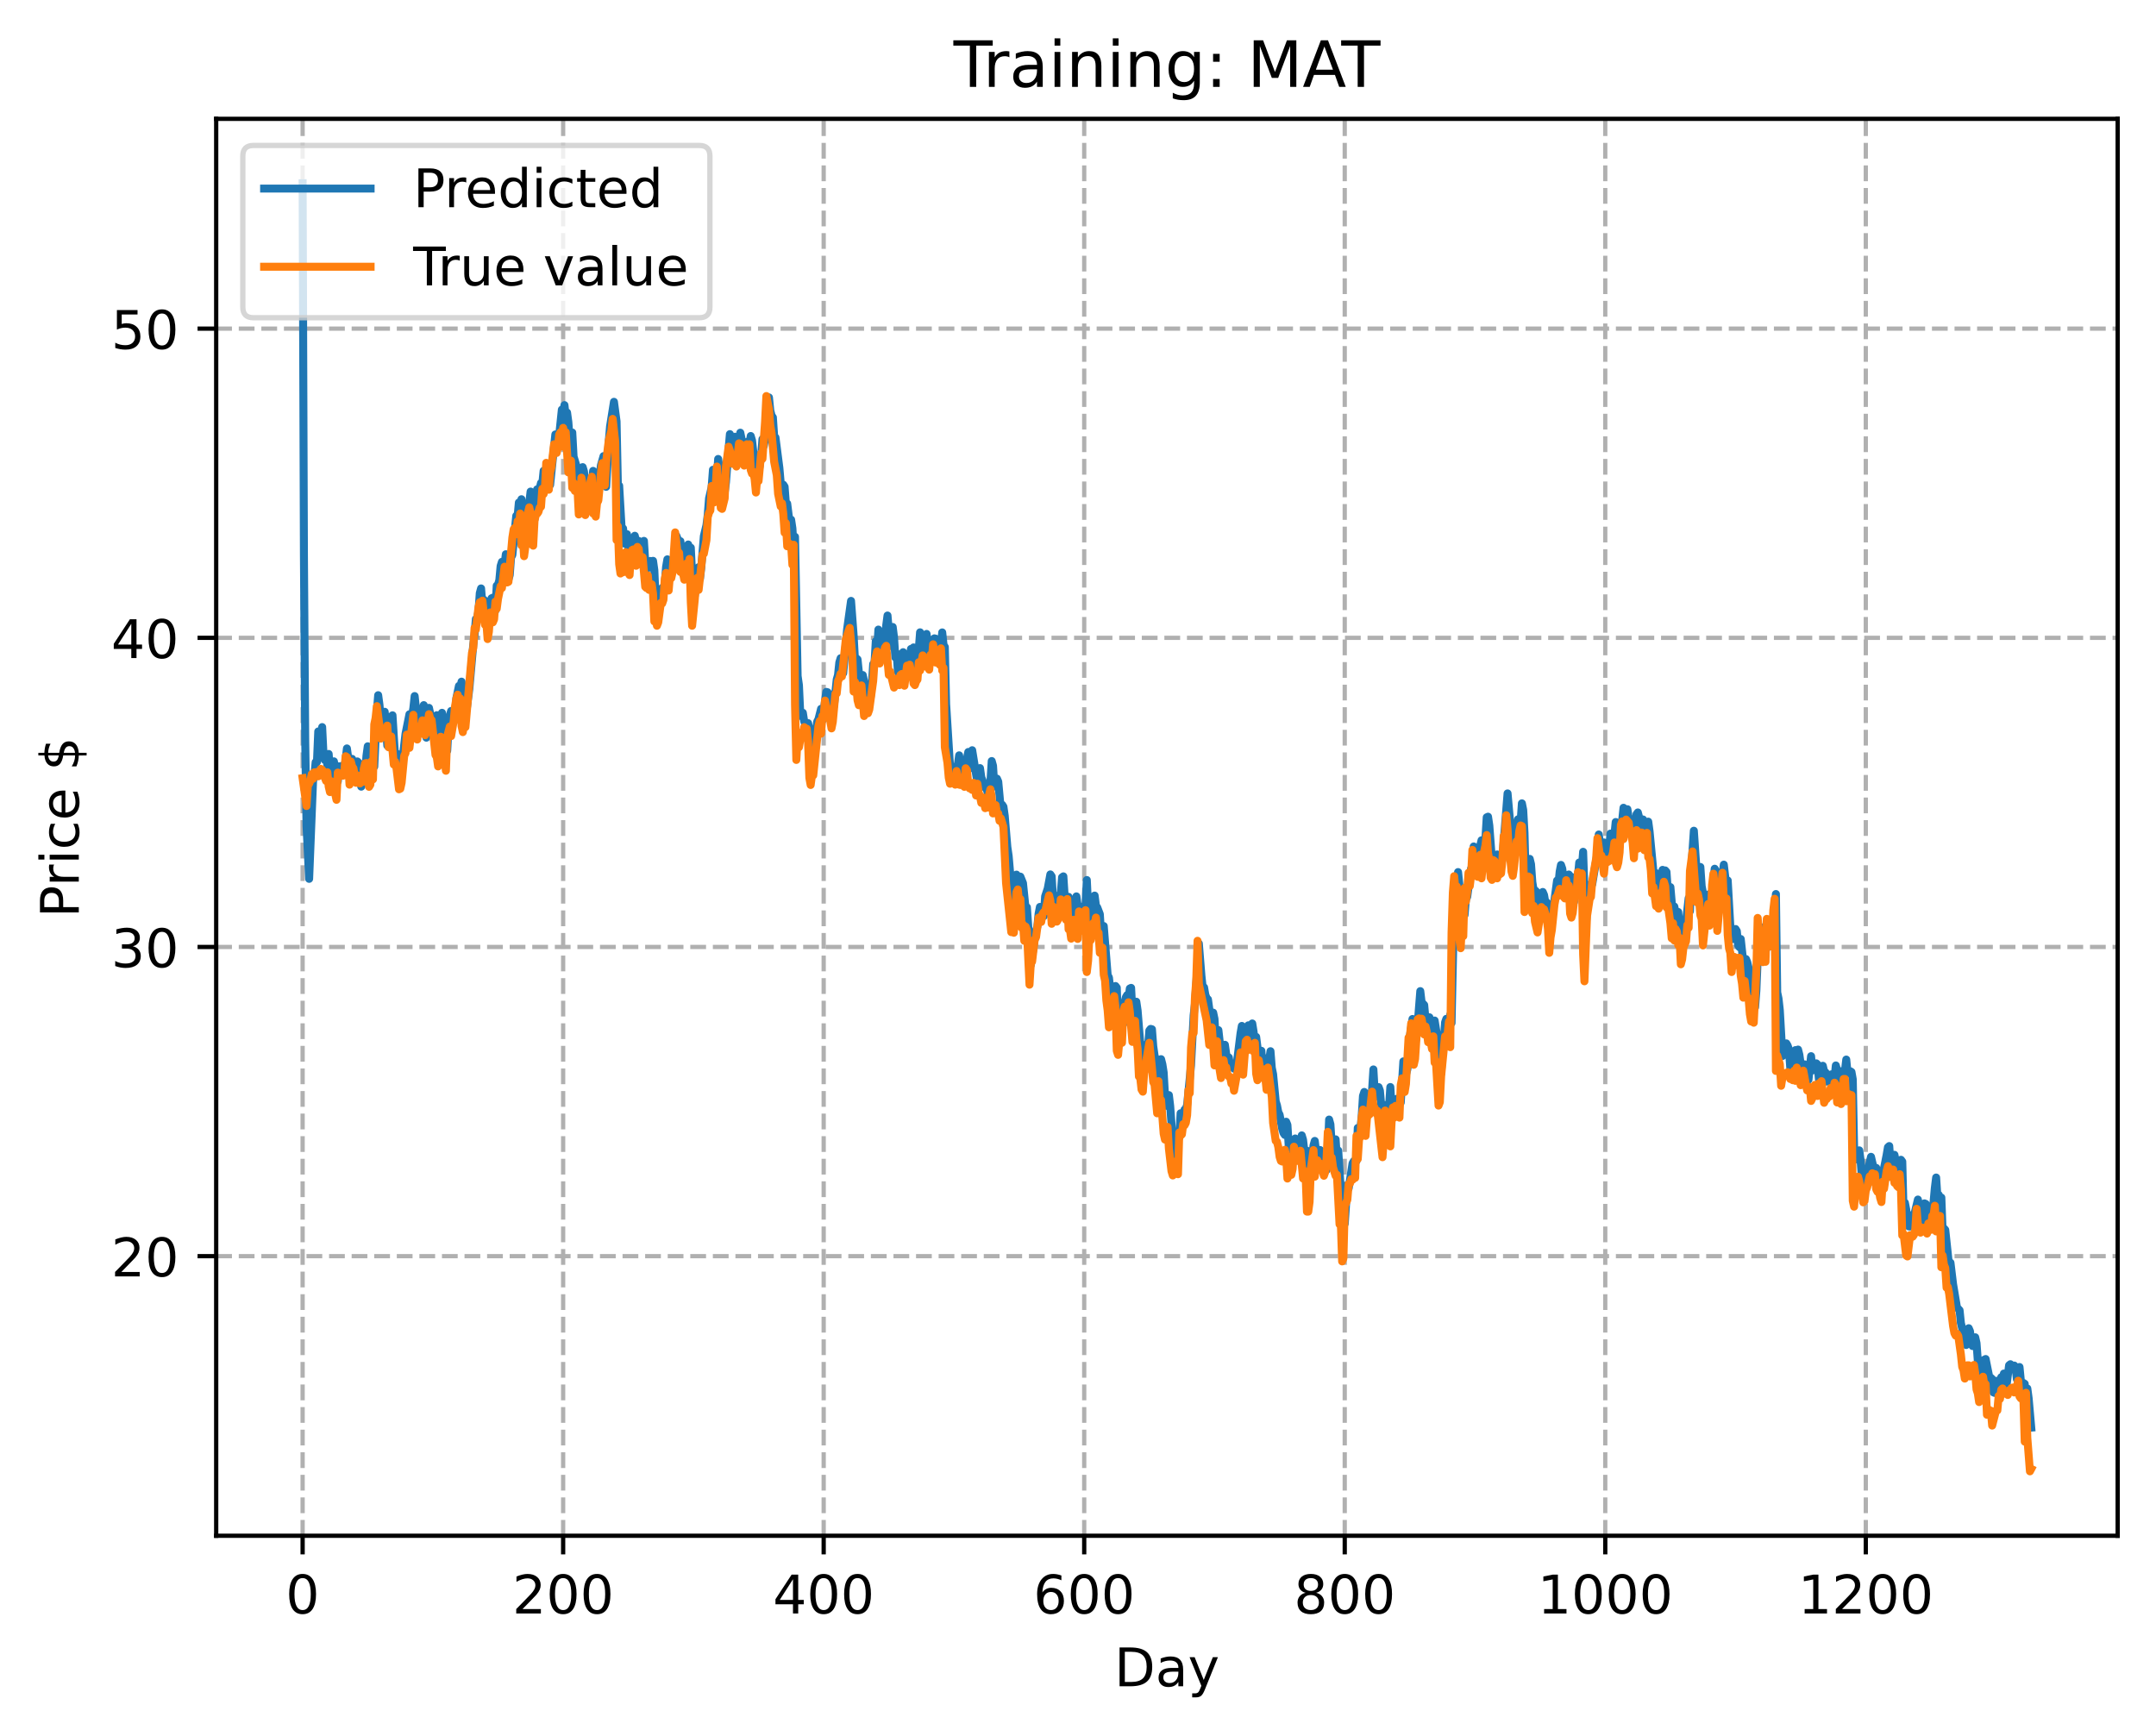 <?xml version="1.0" encoding="utf-8" standalone="no"?>
<!DOCTYPE svg PUBLIC "-//W3C//DTD SVG 1.1//EN"
  "http://www.w3.org/Graphics/SVG/1.1/DTD/svg11.dtd">
<!-- Created with matplotlib (https://matplotlib.org/) -->
<svg height="325.986pt" version="1.1" viewBox="0 0 404.923 325.986" width="404.923pt" xmlns="http://www.w3.org/2000/svg" xmlns:xlink="http://www.w3.org/1999/xlink">
 <defs>
  <style type="text/css">
*{stroke-linecap:butt;stroke-linejoin:round;}
  </style>
 </defs>
 <g id="figure_1">
  <g id="patch_1">
   <path d="M 0 325.986 
L 404.923 325.986 
L 404.923 0 
L 0 0 
z
" style="fill:#ffffff;"/>
  </g>
  <g id="axes_1">
   <g id="patch_2">
    <path d="M 40.603 288.43 
L 397.723 288.43 
L 397.723 22.318 
L 40.603 22.318 
z
" style="fill:#ffffff;"/>
   </g>
   <g id="matplotlib.axis_1">
    <g id="xtick_1">
     <g id="line2d_1">
      <path clip-path="url(#pc6e1683a8e)" d="M 56.836 288.43 
L 56.836 22.318 
" style="fill:none;stroke:#b0b0b0;stroke-dasharray:2.96,1.28;stroke-dashoffset:0;stroke-width:0.8;"/>
     </g>
     <g id="line2d_2">
      <defs>
       <path d="M 0 0 
L 0 3.5 
" id="m1b565286a6" style="stroke:#000000;stroke-width:0.8;"/>
      </defs>
      <g>
       <use style="stroke:#000000;stroke-width:0.8;" x="56.836" xlink:href="#m1b565286a6" y="288.43"/>
      </g>
     </g>
     <g id="text_1">
      <!-- 0 -->
      <defs>
       <path d="M 31.781 66.406 
Q 24.172 66.406 20.328 58.906 
Q 16.5 51.422 16.5 36.375 
Q 16.5 21.391 20.328 13.891 
Q 24.172 6.391 31.781 6.391 
Q 39.453 6.391 43.281 13.891 
Q 47.125 21.391 47.125 36.375 
Q 47.125 51.422 43.281 58.906 
Q 39.453 66.406 31.781 66.406 
z
M 31.781 74.219 
Q 44.047 74.219 50.516 64.516 
Q 56.984 54.828 56.984 36.375 
Q 56.984 17.969 50.516 8.266 
Q 44.047 -1.422 31.781 -1.422 
Q 19.531 -1.422 13.062 8.266 
Q 6.594 17.969 6.594 36.375 
Q 6.594 54.828 13.062 64.516 
Q 19.531 74.219 31.781 74.219 
z
" id="DejaVuSans-48"/>
      </defs>
      <g transform="translate(53.655 303.029)scale(0.1 -0.1)">
       <use xlink:href="#DejaVuSans-48"/>
      </g>
     </g>
    </g>
    <g id="xtick_2">
     <g id="line2d_3">
      <path clip-path="url(#pc6e1683a8e)" d="M 105.766 288.43 
L 105.766 22.318 
" style="fill:none;stroke:#b0b0b0;stroke-dasharray:2.96,1.28;stroke-dashoffset:0;stroke-width:0.8;"/>
     </g>
     <g id="line2d_4">
      <g>
       <use style="stroke:#000000;stroke-width:0.8;" x="105.766" xlink:href="#m1b565286a6" y="288.43"/>
      </g>
     </g>
     <g id="text_2">
      <!-- 200 -->
      <defs>
       <path d="M 19.188 8.297 
L 53.609 8.297 
L 53.609 0 
L 7.328 0 
L 7.328 8.297 
Q 12.938 14.109 22.625 23.891 
Q 32.328 33.688 34.812 36.531 
Q 39.547 41.844 41.422 45.531 
Q 43.312 49.219 43.312 52.781 
Q 43.312 58.594 39.234 62.25 
Q 35.156 65.922 28.609 65.922 
Q 23.969 65.922 18.812 64.312 
Q 13.672 62.703 7.812 59.422 
L 7.812 69.391 
Q 13.766 71.781 18.938 73 
Q 24.125 74.219 28.422 74.219 
Q 39.75 74.219 46.484 68.547 
Q 53.219 62.891 53.219 53.422 
Q 53.219 48.922 51.531 44.891 
Q 49.859 40.875 45.406 35.406 
Q 44.188 33.984 37.641 27.219 
Q 31.109 20.453 19.188 8.297 
z
" id="DejaVuSans-50"/>
      </defs>
      <g transform="translate(96.223 303.029)scale(0.1 -0.1)">
       <use xlink:href="#DejaVuSans-50"/>
       <use x="63.623" xlink:href="#DejaVuSans-48"/>
       <use x="127.246" xlink:href="#DejaVuSans-48"/>
      </g>
     </g>
    </g>
    <g id="xtick_3">
     <g id="line2d_5">
      <path clip-path="url(#pc6e1683a8e)" d="M 154.697 288.43 
L 154.697 22.318 
" style="fill:none;stroke:#b0b0b0;stroke-dasharray:2.96,1.28;stroke-dashoffset:0;stroke-width:0.8;"/>
     </g>
     <g id="line2d_6">
      <g>
       <use style="stroke:#000000;stroke-width:0.8;" x="154.697" xlink:href="#m1b565286a6" y="288.43"/>
      </g>
     </g>
     <g id="text_3">
      <!-- 400 -->
      <defs>
       <path d="M 37.797 64.312 
L 12.891 25.391 
L 37.797 25.391 
z
M 35.203 72.906 
L 47.609 72.906 
L 47.609 25.391 
L 58.016 25.391 
L 58.016 17.188 
L 47.609 17.188 
L 47.609 0 
L 37.797 0 
L 37.797 17.188 
L 4.891 17.188 
L 4.891 26.703 
z
" id="DejaVuSans-52"/>
      </defs>
      <g transform="translate(145.153 303.029)scale(0.1 -0.1)">
       <use xlink:href="#DejaVuSans-52"/>
       <use x="63.623" xlink:href="#DejaVuSans-48"/>
       <use x="127.246" xlink:href="#DejaVuSans-48"/>
      </g>
     </g>
    </g>
    <g id="xtick_4">
     <g id="line2d_7">
      <path clip-path="url(#pc6e1683a8e)" d="M 203.628 288.43 
L 203.628 22.318 
" style="fill:none;stroke:#b0b0b0;stroke-dasharray:2.96,1.28;stroke-dashoffset:0;stroke-width:0.8;"/>
     </g>
     <g id="line2d_8">
      <g>
       <use style="stroke:#000000;stroke-width:0.8;" x="203.628" xlink:href="#m1b565286a6" y="288.43"/>
      </g>
     </g>
     <g id="text_4">
      <!-- 600 -->
      <defs>
       <path d="M 33.016 40.375 
Q 26.375 40.375 22.484 35.828 
Q 18.609 31.297 18.609 23.391 
Q 18.609 15.531 22.484 10.953 
Q 26.375 6.391 33.016 6.391 
Q 39.656 6.391 43.531 10.953 
Q 47.406 15.531 47.406 23.391 
Q 47.406 31.297 43.531 35.828 
Q 39.656 40.375 33.016 40.375 
z
M 52.594 71.297 
L 52.594 62.312 
Q 48.875 64.062 45.094 64.984 
Q 41.312 65.922 37.594 65.922 
Q 27.828 65.922 22.672 59.328 
Q 17.531 52.734 16.797 39.406 
Q 19.672 43.656 24.016 45.922 
Q 28.375 48.188 33.594 48.188 
Q 44.578 48.188 50.953 41.516 
Q 57.328 34.859 57.328 23.391 
Q 57.328 12.156 50.688 5.359 
Q 44.047 -1.422 33.016 -1.422 
Q 20.359 -1.422 13.672 8.266 
Q 6.984 17.969 6.984 36.375 
Q 6.984 53.656 15.188 63.938 
Q 23.391 74.219 37.203 74.219 
Q 40.922 74.219 44.703 73.484 
Q 48.484 72.75 52.594 71.297 
z
" id="DejaVuSans-54"/>
      </defs>
      <g transform="translate(194.084 303.029)scale(0.1 -0.1)">
       <use xlink:href="#DejaVuSans-54"/>
       <use x="63.623" xlink:href="#DejaVuSans-48"/>
       <use x="127.246" xlink:href="#DejaVuSans-48"/>
      </g>
     </g>
    </g>
    <g id="xtick_5">
     <g id="line2d_9">
      <path clip-path="url(#pc6e1683a8e)" d="M 252.558 288.43 
L 252.558 22.318 
" style="fill:none;stroke:#b0b0b0;stroke-dasharray:2.96,1.28;stroke-dashoffset:0;stroke-width:0.8;"/>
     </g>
     <g id="line2d_10">
      <g>
       <use style="stroke:#000000;stroke-width:0.8;" x="252.558" xlink:href="#m1b565286a6" y="288.43"/>
      </g>
     </g>
     <g id="text_5">
      <!-- 800 -->
      <defs>
       <path d="M 31.781 34.625 
Q 24.75 34.625 20.719 30.859 
Q 16.703 27.094 16.703 20.516 
Q 16.703 13.922 20.719 10.156 
Q 24.75 6.391 31.781 6.391 
Q 38.812 6.391 42.859 10.172 
Q 46.922 13.969 46.922 20.516 
Q 46.922 27.094 42.891 30.859 
Q 38.875 34.625 31.781 34.625 
z
M 21.922 38.812 
Q 15.578 40.375 12.031 44.719 
Q 8.5 49.078 8.5 55.328 
Q 8.5 64.062 14.719 69.141 
Q 20.953 74.219 31.781 74.219 
Q 42.672 74.219 48.875 69.141 
Q 55.078 64.062 55.078 55.328 
Q 55.078 49.078 51.531 44.719 
Q 48 40.375 41.703 38.812 
Q 48.828 37.156 52.797 32.312 
Q 56.781 27.484 56.781 20.516 
Q 56.781 9.906 50.312 4.234 
Q 43.844 -1.422 31.781 -1.422 
Q 19.734 -1.422 13.25 4.234 
Q 6.781 9.906 6.781 20.516 
Q 6.781 27.484 10.781 32.312 
Q 14.797 37.156 21.922 38.812 
z
M 18.312 54.391 
Q 18.312 48.734 21.844 45.562 
Q 25.391 42.391 31.781 42.391 
Q 38.141 42.391 41.719 45.562 
Q 45.312 48.734 45.312 54.391 
Q 45.312 60.062 41.719 63.234 
Q 38.141 66.406 31.781 66.406 
Q 25.391 66.406 21.844 63.234 
Q 18.312 60.062 18.312 54.391 
z
" id="DejaVuSans-56"/>
      </defs>
      <g transform="translate(243.015 303.029)scale(0.1 -0.1)">
       <use xlink:href="#DejaVuSans-56"/>
       <use x="63.623" xlink:href="#DejaVuSans-48"/>
       <use x="127.246" xlink:href="#DejaVuSans-48"/>
      </g>
     </g>
    </g>
    <g id="xtick_6">
     <g id="line2d_11">
      <path clip-path="url(#pc6e1683a8e)" d="M 301.489 288.43 
L 301.489 22.318 
" style="fill:none;stroke:#b0b0b0;stroke-dasharray:2.96,1.28;stroke-dashoffset:0;stroke-width:0.8;"/>
     </g>
     <g id="line2d_12">
      <g>
       <use style="stroke:#000000;stroke-width:0.8;" x="301.489" xlink:href="#m1b565286a6" y="288.43"/>
      </g>
     </g>
     <g id="text_6">
      <!-- 1000 -->
      <defs>
       <path d="M 12.406 8.297 
L 28.516 8.297 
L 28.516 63.922 
L 10.984 60.406 
L 10.984 69.391 
L 28.422 72.906 
L 38.281 72.906 
L 38.281 8.297 
L 54.391 8.297 
L 54.391 0 
L 12.406 0 
z
" id="DejaVuSans-49"/>
      </defs>
      <g transform="translate(288.764 303.029)scale(0.1 -0.1)">
       <use xlink:href="#DejaVuSans-49"/>
       <use x="63.623" xlink:href="#DejaVuSans-48"/>
       <use x="127.246" xlink:href="#DejaVuSans-48"/>
       <use x="190.869" xlink:href="#DejaVuSans-48"/>
      </g>
     </g>
    </g>
    <g id="xtick_7">
     <g id="line2d_13">
      <path clip-path="url(#pc6e1683a8e)" d="M 350.419 288.43 
L 350.419 22.318 
" style="fill:none;stroke:#b0b0b0;stroke-dasharray:2.96,1.28;stroke-dashoffset:0;stroke-width:0.8;"/>
     </g>
     <g id="line2d_14">
      <g>
       <use style="stroke:#000000;stroke-width:0.8;" x="350.419" xlink:href="#m1b565286a6" y="288.43"/>
      </g>
     </g>
     <g id="text_7">
      <!-- 1200 -->
      <g transform="translate(337.694 303.029)scale(0.1 -0.1)">
       <use xlink:href="#DejaVuSans-49"/>
       <use x="63.623" xlink:href="#DejaVuSans-50"/>
       <use x="127.246" xlink:href="#DejaVuSans-48"/>
       <use x="190.869" xlink:href="#DejaVuSans-48"/>
      </g>
     </g>
    </g>
    <g id="text_8">
     <!-- Day -->
     <defs>
      <path d="M 19.672 64.797 
L 19.672 8.109 
L 31.594 8.109 
Q 46.688 8.109 53.688 14.938 
Q 60.688 21.781 60.688 36.531 
Q 60.688 51.172 53.688 57.984 
Q 46.688 64.797 31.594 64.797 
z
M 9.812 72.906 
L 30.078 72.906 
Q 51.266 72.906 61.172 64.094 
Q 71.094 55.281 71.094 36.531 
Q 71.094 17.672 61.125 8.828 
Q 51.172 0 30.078 0 
L 9.812 0 
z
" id="DejaVuSans-68"/>
      <path d="M 34.281 27.484 
Q 23.391 27.484 19.188 25 
Q 14.984 22.516 14.984 16.5 
Q 14.984 11.719 18.141 8.906 
Q 21.297 6.109 26.703 6.109 
Q 34.188 6.109 38.703 11.406 
Q 43.219 16.703 43.219 25.484 
L 43.219 27.484 
z
M 52.203 31.203 
L 52.203 0 
L 43.219 0 
L 43.219 8.297 
Q 40.141 3.328 35.547 0.953 
Q 30.953 -1.422 24.312 -1.422 
Q 15.922 -1.422 10.953 3.297 
Q 6 8.016 6 15.922 
Q 6 25.141 12.172 29.828 
Q 18.359 34.516 30.609 34.516 
L 43.219 34.516 
L 43.219 35.406 
Q 43.219 41.609 39.141 45 
Q 35.062 48.391 27.688 48.391 
Q 23 48.391 18.547 47.266 
Q 14.109 46.141 10.016 43.891 
L 10.016 52.203 
Q 14.938 54.109 19.578 55.047 
Q 24.219 56 28.609 56 
Q 40.484 56 46.344 49.844 
Q 52.203 43.703 52.203 31.203 
z
" id="DejaVuSans-97"/>
      <path d="M 32.172 -5.078 
Q 28.375 -14.844 24.75 -17.812 
Q 21.141 -20.797 15.094 -20.797 
L 7.906 -20.797 
L 7.906 -13.281 
L 13.188 -13.281 
Q 16.891 -13.281 18.938 -11.516 
Q 21 -9.766 23.484 -3.219 
L 25.094 0.875 
L 2.984 54.688 
L 12.5 54.688 
L 29.594 11.922 
L 46.688 54.688 
L 56.203 54.688 
z
" id="DejaVuSans-121"/>
     </defs>
     <g transform="translate(209.29 316.707)scale(0.1 -0.1)">
      <use xlink:href="#DejaVuSans-68"/>
      <use x="77.002" xlink:href="#DejaVuSans-97"/>
      <use x="138.281" xlink:href="#DejaVuSans-121"/>
     </g>
    </g>
   </g>
   <g id="matplotlib.axis_2">
    <g id="ytick_1">
     <g id="line2d_15">
      <path clip-path="url(#pc6e1683a8e)" d="M 40.603 235.921 
L 397.723 235.921 
" style="fill:none;stroke:#b0b0b0;stroke-dasharray:2.96,1.28;stroke-dashoffset:0;stroke-width:0.8;"/>
     </g>
     <g id="line2d_16">
      <defs>
       <path d="M 0 0 
L -3.5 0 
" id="m8d89334384" style="stroke:#000000;stroke-width:0.8;"/>
      </defs>
      <g>
       <use style="stroke:#000000;stroke-width:0.8;" x="40.603" xlink:href="#m8d89334384" y="235.921"/>
      </g>
     </g>
     <g id="text_9">
      <!-- 20 -->
      <g transform="translate(20.878 239.72)scale(0.1 -0.1)">
       <use xlink:href="#DejaVuSans-50"/>
       <use x="63.623" xlink:href="#DejaVuSans-48"/>
      </g>
     </g>
    </g>
    <g id="ytick_2">
     <g id="line2d_17">
      <path clip-path="url(#pc6e1683a8e)" d="M 40.603 177.856 
L 397.723 177.856 
" style="fill:none;stroke:#b0b0b0;stroke-dasharray:2.96,1.28;stroke-dashoffset:0;stroke-width:0.8;"/>
     </g>
     <g id="line2d_18">
      <g>
       <use style="stroke:#000000;stroke-width:0.8;" x="40.603" xlink:href="#m8d89334384" y="177.856"/>
      </g>
     </g>
     <g id="text_10">
      <!-- 30 -->
      <defs>
       <path d="M 40.578 39.312 
Q 47.656 37.797 51.625 33 
Q 55.609 28.219 55.609 21.188 
Q 55.609 10.406 48.188 4.484 
Q 40.766 -1.422 27.094 -1.422 
Q 22.516 -1.422 17.656 -0.516 
Q 12.797 0.391 7.625 2.203 
L 7.625 11.719 
Q 11.719 9.328 16.594 8.109 
Q 21.484 6.891 26.812 6.891 
Q 36.078 6.891 40.938 10.547 
Q 45.797 14.203 45.797 21.188 
Q 45.797 27.641 41.281 31.266 
Q 36.766 34.906 28.719 34.906 
L 20.219 34.906 
L 20.219 43.016 
L 29.109 43.016 
Q 36.375 43.016 40.234 45.922 
Q 44.094 48.828 44.094 54.297 
Q 44.094 59.906 40.109 62.906 
Q 36.141 65.922 28.719 65.922 
Q 24.656 65.922 20.016 65.031 
Q 15.375 64.156 9.812 62.312 
L 9.812 71.094 
Q 15.438 72.656 20.344 73.438 
Q 25.25 74.219 29.594 74.219 
Q 40.828 74.219 47.359 69.109 
Q 53.906 64.016 53.906 55.328 
Q 53.906 49.266 50.438 45.094 
Q 46.969 40.922 40.578 39.312 
z
" id="DejaVuSans-51"/>
      </defs>
      <g transform="translate(20.878 181.655)scale(0.1 -0.1)">
       <use xlink:href="#DejaVuSans-51"/>
       <use x="63.623" xlink:href="#DejaVuSans-48"/>
      </g>
     </g>
    </g>
    <g id="ytick_3">
     <g id="line2d_19">
      <path clip-path="url(#pc6e1683a8e)" d="M 40.603 119.79 
L 397.723 119.79 
" style="fill:none;stroke:#b0b0b0;stroke-dasharray:2.96,1.28;stroke-dashoffset:0;stroke-width:0.8;"/>
     </g>
     <g id="line2d_20">
      <g>
       <use style="stroke:#000000;stroke-width:0.8;" x="40.603" xlink:href="#m8d89334384" y="119.79"/>
      </g>
     </g>
     <g id="text_11">
      <!-- 40 -->
      <g transform="translate(20.878 123.59)scale(0.1 -0.1)">
       <use xlink:href="#DejaVuSans-52"/>
       <use x="63.623" xlink:href="#DejaVuSans-48"/>
      </g>
     </g>
    </g>
    <g id="ytick_4">
     <g id="line2d_21">
      <path clip-path="url(#pc6e1683a8e)" d="M 40.603 61.725 
L 397.723 61.725 
" style="fill:none;stroke:#b0b0b0;stroke-dasharray:2.96,1.28;stroke-dashoffset:0;stroke-width:0.8;"/>
     </g>
     <g id="line2d_22">
      <g>
       <use style="stroke:#000000;stroke-width:0.8;" x="40.603" xlink:href="#m8d89334384" y="61.725"/>
      </g>
     </g>
     <g id="text_12">
      <!-- 50 -->
      <defs>
       <path d="M 10.797 72.906 
L 49.516 72.906 
L 49.516 64.594 
L 19.828 64.594 
L 19.828 46.734 
Q 21.969 47.469 24.109 47.828 
Q 26.266 48.188 28.422 48.188 
Q 40.625 48.188 47.75 41.5 
Q 54.891 34.812 54.891 23.391 
Q 54.891 11.625 47.562 5.094 
Q 40.234 -1.422 26.906 -1.422 
Q 22.312 -1.422 17.547 -0.641 
Q 12.797 0.141 7.719 1.703 
L 7.719 11.625 
Q 12.109 9.234 16.797 8.062 
Q 21.484 6.891 26.703 6.891 
Q 35.156 6.891 40.078 11.328 
Q 45.016 15.766 45.016 23.391 
Q 45.016 31 40.078 35.438 
Q 35.156 39.891 26.703 39.891 
Q 22.75 39.891 18.812 39.016 
Q 14.891 38.141 10.797 36.281 
z
" id="DejaVuSans-53"/>
      </defs>
      <g transform="translate(20.878 65.525)scale(0.1 -0.1)">
       <use xlink:href="#DejaVuSans-53"/>
       <use x="63.623" xlink:href="#DejaVuSans-48"/>
      </g>
     </g>
    </g>
    <g id="text_13">
     <!-- Price $ -->
     <defs>
      <path d="M 19.672 64.797 
L 19.672 37.406 
L 32.078 37.406 
Q 38.969 37.406 42.719 40.969 
Q 46.484 44.531 46.484 51.125 
Q 46.484 57.672 42.719 61.234 
Q 38.969 64.797 32.078 64.797 
z
M 9.812 72.906 
L 32.078 72.906 
Q 44.344 72.906 50.609 67.359 
Q 56.891 61.812 56.891 51.125 
Q 56.891 40.328 50.609 34.812 
Q 44.344 29.297 32.078 29.297 
L 19.672 29.297 
L 19.672 0 
L 9.812 0 
z
" id="DejaVuSans-80"/>
      <path d="M 41.109 46.297 
Q 39.594 47.172 37.812 47.578 
Q 36.031 48 33.891 48 
Q 26.266 48 22.188 43.047 
Q 18.109 38.094 18.109 28.812 
L 18.109 0 
L 9.078 0 
L 9.078 54.688 
L 18.109 54.688 
L 18.109 46.188 
Q 20.953 51.172 25.484 53.578 
Q 30.031 56 36.531 56 
Q 37.453 56 38.578 55.875 
Q 39.703 55.766 41.062 55.516 
z
" id="DejaVuSans-114"/>
      <path d="M 9.422 54.688 
L 18.406 54.688 
L 18.406 0 
L 9.422 0 
z
M 9.422 75.984 
L 18.406 75.984 
L 18.406 64.594 
L 9.422 64.594 
z
" id="DejaVuSans-105"/>
      <path d="M 48.781 52.594 
L 48.781 44.188 
Q 44.969 46.297 41.141 47.344 
Q 37.312 48.391 33.406 48.391 
Q 24.656 48.391 19.812 42.844 
Q 14.984 37.312 14.984 27.297 
Q 14.984 17.281 19.812 11.734 
Q 24.656 6.203 33.406 6.203 
Q 37.312 6.203 41.141 7.25 
Q 44.969 8.297 48.781 10.406 
L 48.781 2.094 
Q 45.016 0.344 40.984 -0.531 
Q 36.969 -1.422 32.422 -1.422 
Q 20.062 -1.422 12.781 6.344 
Q 5.516 14.109 5.516 27.297 
Q 5.516 40.672 12.859 48.328 
Q 20.219 56 33.016 56 
Q 37.156 56 41.109 55.141 
Q 45.062 54.297 48.781 52.594 
z
" id="DejaVuSans-99"/>
      <path d="M 56.203 29.594 
L 56.203 25.203 
L 14.891 25.203 
Q 15.484 15.922 20.484 11.062 
Q 25.484 6.203 34.422 6.203 
Q 39.594 6.203 44.453 7.469 
Q 49.312 8.734 54.109 11.281 
L 54.109 2.781 
Q 49.266 0.734 44.188 -0.344 
Q 39.109 -1.422 33.891 -1.422 
Q 20.797 -1.422 13.156 6.188 
Q 5.516 13.812 5.516 26.812 
Q 5.516 40.234 12.766 48.109 
Q 20.016 56 32.328 56 
Q 43.359 56 49.781 48.891 
Q 56.203 41.797 56.203 29.594 
z
M 47.219 32.234 
Q 47.125 39.594 43.094 43.984 
Q 39.062 48.391 32.422 48.391 
Q 24.906 48.391 20.391 44.141 
Q 15.875 39.891 15.188 32.172 
z
" id="DejaVuSans-101"/>
      <path id="DejaVuSans-32"/>
      <path d="M 33.797 -14.703 
L 28.906 -14.703 
L 28.859 0 
Q 23.734 0.094 18.609 1.188 
Q 13.484 2.297 8.297 4.5 
L 8.297 13.281 
Q 13.281 10.156 18.375 8.562 
Q 23.484 6.984 28.906 6.938 
L 28.906 29.203 
Q 18.109 30.953 13.203 35.156 
Q 8.297 39.359 8.297 46.688 
Q 8.297 54.641 13.625 59.219 
Q 18.953 63.812 28.906 64.5 
L 28.906 75.984 
L 33.797 75.984 
L 33.797 64.656 
Q 38.328 64.453 42.578 63.688 
Q 46.828 62.938 50.875 61.625 
L 50.875 53.078 
Q 46.828 55.125 42.547 56.25 
Q 38.281 57.375 33.797 57.562 
L 33.797 36.719 
Q 44.875 35.016 50.094 30.609 
Q 55.328 26.219 55.328 18.609 
Q 55.328 10.359 49.781 5.594 
Q 44.234 0.828 33.797 0.094 
z
M 28.906 37.594 
L 28.906 57.625 
Q 23.25 56.984 20.266 54.391 
Q 17.281 51.812 17.281 47.516 
Q 17.281 43.312 20.031 40.969 
Q 22.797 38.625 28.906 37.594 
z
M 33.797 28.219 
L 33.797 7.078 
Q 39.984 7.906 43.141 10.594 
Q 46.297 13.281 46.297 17.672 
Q 46.297 21.969 43.281 24.5 
Q 40.281 27.047 33.797 28.219 
z
" id="DejaVuSans-36"/>
     </defs>
     <g transform="translate(14.798 172.342)rotate(-90)scale(0.1 -0.1)">
      <use xlink:href="#DejaVuSans-80"/>
      <use x="58.553" xlink:href="#DejaVuSans-114"/>
      <use x="99.666" xlink:href="#DejaVuSans-105"/>
      <use x="127.449" xlink:href="#DejaVuSans-99"/>
      <use x="182.43" xlink:href="#DejaVuSans-101"/>
      <use x="243.953" xlink:href="#DejaVuSans-32"/>
      <use x="275.74" xlink:href="#DejaVuSans-36"/>
     </g>
    </g>
   </g>
   <g id="line2d_23">
    <path clip-path="url(#pc6e1683a8e)" d="M 56.836 34.414 
L 57.081 104.281 
L 57.325 139.215 
L 57.57 155.115 
L 58.059 165.06 
L 58.793 146.716 
L 59.038 145.648 
L 59.282 143.143 
L 59.527 143.127 
L 59.772 137.377 
L 60.016 140.306 
L 60.506 136.557 
L 60.75 141.593 
L 60.995 142.735 
L 61.24 142.172 
L 61.484 143.667 
L 61.729 141.605 
L 61.974 145.143 
L 62.218 147.065 
L 62.463 143.538 
L 62.708 142.99 
L 62.952 144.219 
L 63.197 146.59 
L 63.441 146.769 
L 63.686 143.926 
L 63.931 144.36 
L 64.175 143.865 
L 64.42 144.545 
L 64.665 144.755 
L 65.154 140.566 
L 65.888 145.915 
L 66.133 142.526 
L 66.377 143.174 
L 66.622 144.351 
L 66.867 143.468 
L 67.111 143.006 
L 67.356 143.246 
L 67.601 144.514 
L 67.845 147.745 
L 68.09 147.104 
L 68.335 144.61 
L 68.579 145.275 
L 68.824 141.96 
L 69.069 140.164 
L 69.313 143.705 
L 69.558 144.012 
L 69.802 143.332 
L 70.047 140.47 
L 70.292 143.978 
L 70.781 133.53 
L 71.026 130.566 
L 71.27 132.39 
L 71.76 138.286 
L 72.004 138.006 
L 72.249 133.68 
L 72.738 140.028 
L 72.983 134.649 
L 73.228 136.069 
L 73.472 136.312 
L 73.717 134.344 
L 74.206 142.277 
L 74.451 141.483 
L 74.696 141.666 
L 74.94 146.442 
L 75.185 144.788 
L 75.429 144.085 
L 76.163 137.807 
L 76.897 134.148 
L 77.142 135.709 
L 77.631 133.009 
L 77.876 130.73 
L 78.365 135.339 
L 78.61 136.423 
L 78.855 133.493 
L 79.099 134.641 
L 79.589 132.434 
L 79.833 136.535 
L 80.078 138.544 
L 80.567 132.95 
L 80.812 134.1 
L 81.301 135.201 
L 81.546 137.074 
L 81.79 136.256 
L 82.035 134.323 
L 82.524 140.276 
L 82.769 138.343 
L 83.014 133.875 
L 83.258 136.619 
L 83.503 137.463 
L 83.992 140.995 
L 84.237 136.676 
L 84.482 134.383 
L 84.726 133.531 
L 85.216 135.456 
L 85.46 134.213 
L 85.705 131.158 
L 86.194 128.82 
L 86.439 129.161 
L 86.684 128.023 
L 87.173 132.994 
L 87.417 131.806 
L 87.662 133.119 
L 88.151 129.348 
L 88.885 121.096 
L 89.13 119.21 
L 89.375 116.26 
L 89.619 115.996 
L 89.864 114.88 
L 90.109 111.396 
L 90.353 110.515 
L 90.598 113.542 
L 90.843 112.614 
L 91.087 112.843 
L 91.332 114.241 
L 91.577 113.154 
L 91.821 113.784 
L 92.066 114.105 
L 92.311 112.372 
L 92.555 112.249 
L 92.8 115.191 
L 93.044 114.645 
L 93.289 110.002 
L 93.534 109.811 
L 93.778 108.961 
L 94.023 106.309 
L 94.268 105.522 
L 94.512 108.037 
L 95.002 104.092 
L 95.491 108.845 
L 95.736 108.002 
L 95.98 104.693 
L 96.225 104.244 
L 96.714 99.306 
L 96.959 96.874 
L 97.204 97.075 
L 97.448 94.382 
L 97.693 95.009 
L 97.938 93.761 
L 98.182 96.074 
L 98.427 96.399 
L 98.672 99.73 
L 98.916 98.638 
L 99.65 92.325 
L 99.895 93.434 
L 100.139 98.732 
L 100.384 97.506 
L 100.629 93.404 
L 100.873 91.905 
L 101.118 92.612 
L 101.607 90.715 
L 101.852 90.841 
L 102.097 88.425 
L 102.341 91.028 
L 102.586 90.684 
L 102.831 87.641 
L 103.32 91.07 
L 104.299 81.593 
L 104.543 82.496 
L 104.788 83.998 
L 105.522 76.933 
L 105.766 77.462 
L 106.011 76.087 
L 106.256 78.238 
L 106.5 77.478 
L 106.745 79.289 
L 106.99 82.593 
L 107.234 82.333 
L 107.479 81.234 
L 107.724 85.753 
L 108.458 88.133 
L 108.702 88.276 
L 108.947 93.653 
L 109.436 87.735 
L 109.681 88.553 
L 110.17 94.316 
L 110.415 91.588 
L 110.66 91.443 
L 110.904 93.149 
L 111.393 88.437 
L 111.638 92.393 
L 111.883 92.402 
L 112.127 93.065 
L 112.372 90.44 
L 112.617 89.401 
L 112.861 87.392 
L 113.351 85.67 
L 113.84 91.432 
L 114.329 82.969 
L 114.574 80.097 
L 115.308 75.467 
L 115.797 79.143 
L 116.042 91.085 
L 116.287 91.22 
L 116.776 99.672 
L 117.02 99.249 
L 117.265 102.095 
L 117.51 101.573 
L 117.754 100.326 
L 118.244 104.84 
L 118.488 106.24 
L 119.222 100.624 
L 119.467 101.751 
L 119.712 103.658 
L 119.956 101.588 
L 120.201 101.978 
L 120.446 104.243 
L 120.935 101.586 
L 121.18 105.448 
L 121.424 106.851 
L 121.669 106.696 
L 121.914 105.554 
L 122.158 105.358 
L 122.403 106.48 
L 122.648 105.334 
L 122.892 107.075 
L 123.137 112.694 
L 123.626 114.51 
L 123.871 114.076 
L 124.36 110.436 
L 124.605 110.255 
L 124.849 109.78 
L 125.094 106.498 
L 125.339 105.051 
L 125.583 106.347 
L 125.828 108.446 
L 126.073 106.661 
L 126.317 106.873 
L 126.562 106.205 
L 127.051 100.647 
L 127.296 101.304 
L 127.541 103.017 
L 127.785 101.641 
L 128.03 103.85 
L 128.275 103.901 
L 128.519 104.65 
L 128.764 107.809 
L 129.253 102.264 
L 129.498 103.141 
L 129.742 102.867 
L 130.232 113.103 
L 130.476 111.902 
L 130.966 107.842 
L 131.21 106.529 
L 131.455 108.728 
L 131.7 106.654 
L 132.189 100.705 
L 132.678 98.659 
L 132.923 96.679 
L 133.168 93.603 
L 133.657 91.491 
L 133.902 88.227 
L 134.146 89.453 
L 134.391 91.867 
L 134.636 89.76 
L 134.88 86.201 
L 135.614 91.475 
L 135.859 92.67 
L 136.103 92.525 
L 136.348 90.545 
L 136.837 84.333 
L 137.082 81.533 
L 137.327 82.296 
L 137.571 84.965 
L 137.816 84.421 
L 138.061 82.024 
L 138.55 85.317 
L 139.039 81.266 
L 139.284 82.46 
L 139.529 84.51 
L 139.773 84.35 
L 140.018 85.46 
L 140.263 85.502 
L 140.507 82.897 
L 140.752 83.622 
L 140.996 81.89 
L 141.241 82.718 
L 141.486 84.91 
L 141.975 86.508 
L 142.22 90.356 
L 142.709 87.276 
L 142.954 85.705 
L 143.198 82.478 
L 143.443 83.763 
L 143.688 82.388 
L 144.177 75.1 
L 144.422 74.643 
L 144.666 77.087 
L 144.911 78.064 
L 145.156 78.391 
L 145.4 82.039 
L 145.645 82.17 
L 146.379 87.901 
L 146.624 90.688 
L 146.868 91.346 
L 147.113 91.033 
L 147.357 91.413 
L 147.602 94.62 
L 147.847 94.58 
L 148.336 98.505 
L 148.581 97.599 
L 148.825 99.233 
L 149.07 103.361 
L 149.315 100.816 
L 149.804 126.97 
L 150.049 128.68 
L 150.293 133.916 
L 150.538 134.53 
L 150.783 133.866 
L 151.027 135.414 
L 151.272 136.151 
L 151.517 136.347 
L 151.761 135.808 
L 152.006 136.851 
L 152.251 142.819 
L 152.495 143.19 
L 152.74 142.625 
L 153.474 135.537 
L 153.718 135.06 
L 154.208 133.128 
L 154.452 135.286 
L 155.186 129.946 
L 155.431 130.015 
L 155.92 130.892 
L 156.165 133.015 
L 156.41 133.46 
L 156.654 132.37 
L 157.144 127.627 
L 157.388 126.781 
L 157.633 124.421 
L 157.878 123.625 
L 158.122 123.894 
L 158.367 126.422 
L 159.101 118.141 
L 159.835 112.856 
L 160.324 119.345 
L 160.569 123.912 
L 160.813 123.623 
L 161.058 123.848 
L 161.547 128.629 
L 162.037 126.786 
L 162.281 127.888 
L 162.526 131.626 
L 162.771 129.015 
L 163.015 129.266 
L 163.26 131.862 
L 163.505 130.908 
L 163.749 128.506 
L 163.994 124.721 
L 164.239 124.678 
L 164.483 120.423 
L 164.728 122.272 
L 164.972 118.245 
L 165.217 119.56 
L 165.462 121.977 
L 165.706 121.923 
L 166.196 122.097 
L 166.44 117.474 
L 166.685 115.604 
L 167.174 121.346 
L 167.419 118.876 
L 167.664 117.755 
L 167.908 119.706 
L 168.153 123.481 
L 168.398 122.715 
L 168.642 126.219 
L 169.132 125.071 
L 169.376 125.898 
L 169.621 122.488 
L 170.11 126.533 
L 170.355 124.15 
L 170.6 123.928 
L 170.844 124.008 
L 171.089 121.88 
L 171.333 122.886 
L 171.578 121.597 
L 171.823 125.253 
L 172.067 125.409 
L 172.312 125.114 
L 172.801 118.758 
L 173.291 122.257 
L 173.535 119.668 
L 173.78 120.753 
L 174.025 119.062 
L 174.269 121.539 
L 174.514 121.842 
L 174.759 123.383 
L 175.003 122.753 
L 175.248 122.598 
L 175.493 119.889 
L 175.737 119.955 
L 175.982 121.641 
L 176.227 120.311 
L 176.471 120.269 
L 176.716 121.396 
L 176.96 118.777 
L 177.205 121.109 
L 177.45 121.514 
L 177.694 132.215 
L 178.428 143.96 
L 178.673 144.949 
L 178.918 145.229 
L 179.162 144.043 
L 179.407 145.527 
L 179.652 145.352 
L 180.141 141.863 
L 180.63 146.053 
L 180.875 145.331 
L 181.12 143.899 
L 181.364 143.576 
L 181.854 141.233 
L 182.098 141.823 
L 182.343 144.255 
L 182.588 140.903 
L 183.566 146.936 
L 184.055 144.261 
L 184.3 145.999 
L 184.545 146.622 
L 184.789 147.8 
L 185.034 147.255 
L 185.523 148.988 
L 185.768 147.358 
L 186.013 146.907 
L 186.257 142.934 
L 186.502 143.824 
L 186.747 147.721 
L 187.236 146.236 
L 187.481 146.798 
L 187.97 152.078 
L 188.215 151.141 
L 188.459 151.514 
L 188.704 153.247 
L 189.193 159.091 
L 189.438 160.767 
L 189.927 166.398 
L 190.172 168.81 
L 190.416 169.128 
L 190.661 168.337 
L 190.906 164.267 
L 191.15 164.994 
L 191.395 164.622 
L 191.64 164.645 
L 192.129 165.86 
L 192.618 170.636 
L 192.863 170.388 
L 193.352 177.325 
L 193.597 181.226 
L 194.575 174.767 
L 194.82 174.068 
L 195.065 171.588 
L 195.309 170.332 
L 196.043 172.059 
L 196.288 168.345 
L 196.777 166.88 
L 197.267 164.226 
L 197.511 164.58 
L 197.756 168.487 
L 198.245 168.227 
L 198.735 170.521 
L 198.979 169.979 
L 199.224 167.885 
L 199.469 164.772 
L 199.713 164.593 
L 199.958 168.335 
L 200.203 168.645 
L 200.447 169.76 
L 200.692 168.438 
L 201.67 171.451 
L 202.16 168.354 
L 202.649 171.983 
L 202.894 170.633 
L 203.138 170.301 
L 203.383 171.738 
L 203.628 172.297 
L 203.872 170.221 
L 204.117 165.281 
L 204.362 170.419 
L 204.606 172.758 
L 204.851 171.747 
L 205.096 171.643 
L 205.34 172.9 
L 205.585 168.204 
L 205.83 170.098 
L 206.074 170.416 
L 206.563 171.699 
L 206.808 175.711 
L 207.053 174.064 
L 207.297 173.923 
L 208.031 183.137 
L 208.276 183.6 
L 208.521 185.82 
L 208.765 186.123 
L 209.01 185.387 
L 209.255 187.652 
L 209.499 185.187 
L 209.744 185.497 
L 209.989 192.476 
L 210.233 193.557 
L 210.478 192.214 
L 210.723 191.516 
L 210.967 192.309 
L 211.212 188.243 
L 211.457 187.281 
L 211.701 186.877 
L 211.946 187.611 
L 212.191 185.655 
L 212.435 185.537 
L 212.68 190.149 
L 212.924 191.501 
L 213.414 188.133 
L 213.658 189.799 
L 214.148 195.856 
L 214.392 196.824 
L 214.882 199.492 
L 215.126 198.48 
L 215.371 196.111 
L 215.616 196.6 
L 215.86 193.543 
L 216.105 193.242 
L 216.35 193.307 
L 216.594 196.5 
L 216.839 198.224 
L 217.084 199.125 
L 217.328 201.79 
L 217.573 202.683 
L 217.818 199.024 
L 218.062 198.927 
L 218.307 199.884 
L 218.551 201.43 
L 218.796 205.69 
L 219.041 207.688 
L 219.285 207.627 
L 219.53 205.675 
L 219.775 207.726 
L 220.264 214.441 
L 220.753 216.962 
L 221.243 213.25 
L 221.487 213.654 
L 221.732 209.084 
L 222.221 210.944 
L 222.466 208.419 
L 222.711 208.247 
L 222.955 207.539 
L 223.689 200.092 
L 224.179 190.696 
L 224.423 188.594 
L 225.157 177.209 
L 225.646 183.306 
L 225.891 185.583 
L 226.136 185.439 
L 226.38 186.852 
L 226.625 187.487 
L 226.87 187.697 
L 227.359 191.216 
L 227.604 191.175 
L 227.848 190.184 
L 228.093 191.345 
L 228.338 195.272 
L 228.582 194.88 
L 228.827 193.464 
L 229.561 199.935 
L 229.806 200.175 
L 230.05 196.221 
L 230.295 197.958 
L 230.539 198.686 
L 230.784 198.604 
L 231.029 200.221 
L 231.273 199.679 
L 231.518 199.895 
L 231.763 200.713 
L 232.252 200 
L 232.986 194.084 
L 233.231 192.683 
L 233.72 196.409 
L 233.965 196.204 
L 234.209 193.628 
L 234.454 192.568 
L 234.699 193.736 
L 234.943 193.323 
L 235.188 192.221 
L 235.433 193.741 
L 235.677 195.99 
L 235.922 194.737 
L 236.411 198.602 
L 236.656 197.435 
L 236.9 197.352 
L 237.145 200.651 
L 237.39 200.62 
L 237.634 198.767 
L 237.879 198.973 
L 238.124 200.694 
L 238.613 197.431 
L 238.858 200.562 
L 239.102 201.728 
L 239.592 206.844 
L 239.836 207.623 
L 240.081 208.891 
L 240.326 209.368 
L 240.815 212.015 
L 241.06 212.803 
L 241.304 213.153 
L 241.549 210.678 
L 241.794 211.271 
L 242.038 215.258 
L 242.527 214.655 
L 242.772 216.17 
L 243.017 215.943 
L 243.261 213.821 
L 243.751 217.114 
L 243.995 216.82 
L 244.24 215.696 
L 244.485 213.239 
L 244.729 214.074 
L 244.974 216.173 
L 245.463 216.118 
L 245.708 221.529 
L 245.953 221.407 
L 246.197 219.585 
L 246.687 215.135 
L 246.931 214.281 
L 247.176 216.311 
L 247.421 217.374 
L 247.665 216.452 
L 247.91 215.981 
L 248.155 216.212 
L 248.399 216.785 
L 248.644 218.517 
L 248.888 219.383 
L 249.133 219.753 
L 249.378 216.22 
L 249.622 210.268 
L 249.867 211.16 
L 250.112 215.011 
L 250.356 214.267 
L 250.846 213.982 
L 251.09 217.546 
L 251.335 216.082 
L 251.824 223.616 
L 252.069 225.68 
L 252.314 226.311 
L 252.558 229.83 
L 253.048 222.607 
L 253.292 223.19 
L 254.026 218.495 
L 254.271 218.075 
L 254.515 218.194 
L 254.76 218.049 
L 255.005 211.843 
L 255.249 213.284 
L 255.494 212.084 
L 255.739 209.684 
L 255.983 205.827 
L 256.228 205.082 
L 256.473 206.4 
L 256.717 209.631 
L 256.962 207.051 
L 257.207 206.317 
L 257.451 206.268 
L 257.696 204.691 
L 257.941 200.854 
L 258.185 205.032 
L 258.43 205.889 
L 258.675 205.96 
L 258.919 204.175 
L 259.164 204.841 
L 259.898 213.229 
L 260.143 211.586 
L 260.387 207.502 
L 260.632 207.621 
L 260.876 207.958 
L 261.121 204.158 
L 261.366 208.176 
L 261.61 209 
L 261.855 206.752 
L 262.1 207.05 
L 262.344 206.373 
L 262.589 206.453 
L 262.834 207.01 
L 263.078 207.062 
L 263.568 199.341 
L 264.057 201.803 
L 264.302 200.905 
L 264.546 199.199 
L 264.791 194.597 
L 265.28 191.379 
L 265.525 191.637 
L 265.77 196.354 
L 266.259 192.339 
L 266.748 186.146 
L 266.993 188.223 
L 267.482 188.755 
L 267.727 191.464 
L 267.971 191.957 
L 268.461 191.059 
L 268.705 192.528 
L 268.95 193.049 
L 269.195 194.108 
L 269.439 191.67 
L 270.173 196.22 
L 270.418 199.832 
L 270.663 201.612 
L 270.907 197.389 
L 271.152 195.662 
L 271.397 192.03 
L 271.641 191.351 
L 271.886 193.12 
L 272.131 192.332 
L 272.375 190.567 
L 272.62 192.13 
L 273.109 169.326 
L 273.354 165.318 
L 273.598 166.706 
L 273.843 163.789 
L 274.088 166.122 
L 274.332 172.132 
L 274.577 173.673 
L 274.822 171.865 
L 275.066 171.832 
L 275.311 168.903 
L 275.556 168.464 
L 276.29 163.107 
L 276.534 162.806 
L 276.779 158.979 
L 277.024 160.008 
L 277.268 162.197 
L 277.513 159.639 
L 277.758 160.892 
L 278.002 158.837 
L 278.247 157.818 
L 278.491 161.204 
L 278.981 157.458 
L 279.225 153.499 
L 279.47 153.386 
L 279.715 155.061 
L 280.204 161.57 
L 280.449 163.717 
L 280.693 161.303 
L 280.938 161.143 
L 281.183 160.479 
L 281.427 162.237 
L 281.917 162.593 
L 282.161 161.278 
L 283.14 149.012 
L 283.629 154.54 
L 284.118 158.794 
L 284.363 159.038 
L 284.608 157.991 
L 285.097 153.881 
L 285.586 154.449 
L 285.831 150.879 
L 286.076 152.114 
L 286.32 156.398 
L 286.565 166.103 
L 286.81 162.984 
L 287.054 162.599 
L 287.299 161.309 
L 287.544 162.311 
L 287.788 165.667 
L 288.033 167.184 
L 288.278 167.197 
L 288.522 167.433 
L 288.767 171.9 
L 289.012 173 
L 289.256 172.092 
L 289.746 167.525 
L 289.99 168.095 
L 290.235 169.506 
L 290.479 169.464 
L 290.724 171.192 
L 290.969 171.92 
L 291.213 173.933 
L 291.458 172.646 
L 292.437 165.372 
L 292.681 166.106 
L 292.926 163.691 
L 293.171 162.443 
L 293.415 163.152 
L 293.66 165.395 
L 293.905 166.156 
L 294.149 167.637 
L 294.394 164.381 
L 294.639 164.245 
L 294.883 164.545 
L 295.128 167.829 
L 295.617 169.389 
L 295.862 167.441 
L 296.106 164.512 
L 296.351 164.622 
L 296.596 161.992 
L 296.84 162.789 
L 297.085 163.113 
L 297.33 159.98 
L 297.819 174.313 
L 298.308 167.962 
L 298.553 167.702 
L 298.798 166.011 
L 299.042 166.055 
L 300.021 160.137 
L 300.266 156.728 
L 300.51 158.47 
L 300.755 159.082 
L 301 158.245 
L 301.244 158.221 
L 301.489 160.577 
L 301.734 158.855 
L 301.978 158.749 
L 302.223 159.369 
L 302.467 156.563 
L 302.712 157.57 
L 302.957 156.985 
L 303.201 156.864 
L 303.446 154.389 
L 303.935 160.353 
L 304.18 158.693 
L 304.914 151.711 
L 305.159 153.767 
L 305.403 154.563 
L 305.648 151.982 
L 305.893 153.681 
L 306.137 153.724 
L 306.382 154.084 
L 306.627 155.811 
L 306.871 155.839 
L 307.116 157.791 
L 307.361 152.918 
L 307.605 152.59 
L 307.85 153.521 
L 308.094 154.96 
L 308.339 153.879 
L 308.584 153.91 
L 308.828 154.372 
L 309.318 156.917 
L 309.562 154.316 
L 309.807 156.139 
L 310.541 163.801 
L 310.786 164.133 
L 311.03 163.984 
L 311.275 167.017 
L 311.52 166.266 
L 311.764 167.441 
L 312.254 163.373 
L 312.498 164.419 
L 312.743 163.477 
L 312.988 163.758 
L 313.232 167.229 
L 313.477 167.366 
L 313.722 166.604 
L 314.211 172.183 
L 314.455 170.255 
L 314.7 171.428 
L 315.189 171.282 
L 315.434 174.332 
L 315.679 174.136 
L 315.923 175.566 
L 316.168 175.606 
L 316.413 173.437 
L 316.657 173.001 
L 317.147 168.684 
L 317.391 171.129 
L 317.636 163.346 
L 318.125 156.022 
L 318.615 163.219 
L 318.859 165.91 
L 319.104 163.378 
L 319.349 162.831 
L 319.593 166.417 
L 319.838 167.711 
L 320.082 171.372 
L 320.327 171.143 
L 320.816 168.015 
L 321.061 167.926 
L 321.306 170.858 
L 321.55 170.595 
L 321.795 165.735 
L 322.04 163.16 
L 322.284 163.641 
L 322.529 165.462 
L 322.774 169.888 
L 323.018 168.398 
L 323.508 164.217 
L 323.752 162.389 
L 324.242 166.548 
L 324.486 165.364 
L 324.976 173.977 
L 325.465 176.371 
L 325.71 176.271 
L 325.954 174.482 
L 326.199 174.883 
L 326.443 177.531 
L 326.688 177.897 
L 326.933 176.358 
L 327.667 183.08 
L 327.911 180.124 
L 328.156 180.698 
L 328.645 182.804 
L 329.379 188.556 
L 329.624 189.181 
L 329.869 186.006 
L 330.358 174.126 
L 330.603 174.589 
L 330.847 174.173 
L 331.337 178.195 
L 331.581 177.615 
L 331.826 178.103 
L 332.07 173.286 
L 332.315 173.834 
L 332.56 176.349 
L 332.804 176.72 
L 333.049 176.084 
L 333.538 167.909 
L 333.783 186.386 
L 334.028 187.544 
L 334.272 189.737 
L 334.762 198.339 
L 335.251 196.32 
L 335.496 195.962 
L 335.74 196.385 
L 335.985 197.127 
L 336.23 200.499 
L 336.474 201.062 
L 336.719 199.456 
L 336.964 199.746 
L 337.208 197.222 
L 337.453 198.985 
L 337.698 197.125 
L 337.942 198.088 
L 338.431 201.531 
L 338.676 201.365 
L 338.921 199.898 
L 339.165 200.211 
L 339.41 202.897 
L 339.655 202.785 
L 340.144 198.361 
L 340.389 201.054 
L 340.633 200.477 
L 340.878 200.808 
L 341.123 199.711 
L 341.367 199.937 
L 341.612 202.671 
L 341.857 202.205 
L 342.101 202.283 
L 342.346 200.169 
L 342.591 201.224 
L 342.835 201.381 
L 343.08 203.139 
L 343.569 203.032 
L 343.814 201.826 
L 344.058 201.754 
L 344.303 203.938 
L 344.548 202.509 
L 344.792 200.108 
L 345.037 201.001 
L 345.282 204.183 
L 345.771 201.195 
L 346.016 203.05 
L 346.26 203.123 
L 346.75 199 
L 346.994 201.523 
L 347.484 201.178 
L 347.728 201.329 
L 347.973 202.709 
L 348.218 215.45 
L 348.462 217.778 
L 348.707 216.355 
L 349.196 216.053 
L 349.441 217.936 
L 349.686 221.168 
L 349.93 220.989 
L 350.175 221.9 
L 350.419 222.165 
L 350.664 219.466 
L 350.909 219.419 
L 351.398 217.267 
L 351.887 219.383 
L 352.377 219.346 
L 352.866 220.859 
L 353.111 221.88 
L 353.355 221.569 
L 353.6 223.295 
L 353.845 219.38 
L 354.334 216.907 
L 354.579 215.466 
L 354.823 215.246 
L 355.068 218.641 
L 355.313 219.135 
L 355.557 218.756 
L 355.802 216.891 
L 356.046 218.161 
L 356.291 218.315 
L 356.536 220.361 
L 356.78 220.108 
L 357.025 217.823 
L 357.27 218.161 
L 357.514 227.733 
L 357.759 225.887 
L 358.004 227.116 
L 358.248 229.431 
L 358.493 230.332 
L 358.738 230.355 
L 358.982 228.242 
L 359.227 228.158 
L 359.472 228.355 
L 360.206 225.293 
L 360.94 229.841 
L 361.184 227.283 
L 361.429 226.01 
L 361.674 226.109 
L 361.918 227.316 
L 362.163 229.53 
L 362.407 227.534 
L 362.652 227.399 
L 362.897 228.562 
L 363.386 223.113 
L 363.631 221.158 
L 363.875 224.907 
L 364.12 224.403 
L 364.365 225.694 
L 364.609 224.919 
L 364.854 231.543 
L 365.099 230.714 
L 365.343 230.991 
L 366.077 237.88 
L 366.322 237.153 
L 366.811 241.188 
L 367.545 245.568 
L 368.034 246.088 
L 368.279 248.482 
L 369.258 252.61 
L 369.502 252.14 
L 369.747 249.459 
L 369.992 250.034 
L 370.236 252.395 
L 370.481 252.805 
L 370.726 251.705 
L 370.97 251.159 
L 371.215 252.261 
L 371.46 255.601 
L 371.704 256.287 
L 371.949 257.523 
L 372.194 257.833 
L 372.683 255.371 
L 372.928 255.241 
L 373.662 258.903 
L 373.906 258.771 
L 374.151 258.996 
L 374.395 261.513 
L 374.64 261.608 
L 374.885 259.359 
L 375.129 259.337 
L 375.374 259.924 
L 375.863 258.655 
L 376.108 259.697 
L 376.353 257.97 
L 376.842 260.266 
L 377.331 256.417 
L 377.576 256.219 
L 378.065 257.038 
L 378.31 256.472 
L 378.555 256.953 
L 378.799 259.043 
L 379.289 256.745 
L 379.778 261.771 
L 380.022 259.741 
L 380.267 259.9 
L 380.512 267.771 
L 380.756 260.772 
L 381.001 262.587 
L 381.49 268.126 
L 381.49 268.126 
" style="fill:none;stroke:#1f77b4;stroke-linecap:square;stroke-width:1.5;"/>
   </g>
   <g id="line2d_24">
    <path clip-path="url(#pc6e1683a8e)" d="M 56.836 146.152 
L 57.57 151.378 
L 57.814 147.546 
L 58.059 147.197 
L 58.304 146.617 
L 58.548 145.397 
L 58.793 146.268 
L 59.038 145.049 
L 59.282 145.397 
L 59.527 144.991 
L 59.772 145.804 
L 60.261 144.41 
L 60.506 144.584 
L 60.75 145.688 
L 60.995 146.036 
L 61.24 146.675 
L 61.484 145.049 
L 61.729 147.72 
L 61.974 148.765 
L 62.218 146.733 
L 62.463 147.604 
L 62.708 148.01 
L 63.197 150.217 
L 63.441 145.107 
L 63.686 145.92 
L 63.931 145.629 
L 64.42 145.688 
L 64.665 144.991 
L 64.909 142.029 
L 65.154 142.204 
L 65.399 143.075 
L 65.643 147.371 
L 65.888 143.017 
L 66.133 143.946 
L 66.377 144.294 
L 66.867 147.023 
L 67.111 145.629 
L 67.356 146.094 
L 67.601 147.139 
L 67.845 146.384 
L 68.09 146.849 
L 68.335 144.352 
L 68.579 143.365 
L 68.824 143.307 
L 69.069 146.733 
L 69.313 147.778 
L 69.558 147.371 
L 69.802 142.958 
L 70.047 146.384 
L 70.292 136.049 
L 70.536 134.887 
L 70.781 132.623 
L 71.27 136.339 
L 71.515 138.72 
L 71.76 138.429 
L 72.004 136.862 
L 72.249 138.081 
L 72.494 138.487 
L 72.738 136.281 
L 72.983 140.346 
L 73.228 140.229 
L 73.472 138.313 
L 73.962 143.597 
L 74.206 143.075 
L 74.451 144.178 
L 74.94 148.242 
L 75.185 148.126 
L 75.429 147.023 
L 75.919 141.913 
L 76.163 141.449 
L 76.408 137.965 
L 76.653 138.836 
L 76.897 140.462 
L 77.631 134.249 
L 77.876 137.791 
L 78.365 138.894 
L 78.61 136.571 
L 78.855 136.804 
L 79.099 136.804 
L 79.344 135.294 
L 79.589 136.107 
L 79.833 138.081 
L 80.078 137.558 
L 80.567 134.133 
L 80.812 135.004 
L 81.056 135.236 
L 81.546 139.533 
L 81.79 141.797 
L 82.035 142.204 
L 82.28 143.946 
L 82.524 139.417 
L 82.769 138.371 
L 83.014 138.836 
L 83.258 140.404 
L 83.748 144.759 
L 83.992 138.313 
L 84.482 136.455 
L 84.726 138.255 
L 85.216 135.352 
L 85.46 132.681 
L 85.705 131.229 
L 85.95 130.474 
L 86.194 131.52 
L 86.439 131.171 
L 86.684 136.339 
L 86.928 137.5 
L 87.173 135.7 
L 87.417 136.571 
L 88.641 122.636 
L 88.885 121.707 
L 89.13 117.932 
L 89.375 118.223 
L 89.864 114.042 
L 90.109 113.113 
L 90.353 114.855 
L 90.598 112.823 
L 91.087 117.352 
L 91.332 116.771 
L 91.577 120.023 
L 91.821 118.629 
L 92.066 115.029 
L 92.311 115.436 
L 92.555 116.887 
L 92.8 116.307 
L 93.044 112.997 
L 93.289 114.332 
L 93.534 112.474 
L 94.023 110.094 
L 94.268 110.442 
L 94.757 106.436 
L 95.002 107.365 
L 95.246 109.397 
L 95.491 109.281 
L 96.225 100.977 
L 96.47 99.41 
L 96.714 99.119 
L 96.959 100.339 
L 97.204 97.9 
L 97.448 99.177 
L 97.693 96.448 
L 97.938 102.429 
L 98.182 100.745 
L 98.427 104.461 
L 98.916 100.861 
L 99.161 96.274 
L 99.405 95.287 
L 99.65 96.448 
L 99.895 102.255 
L 100.139 102.487 
L 100.384 97.842 
L 100.629 96.681 
L 100.873 96.506 
L 101.118 96.158 
L 101.363 95.345 
L 101.607 95.171 
L 101.852 91.803 
L 102.097 92.79 
L 102.341 91.861 
L 102.586 86.926 
L 102.831 91.164 
L 103.075 91.977 
L 103.32 88.726 
L 103.565 87.739 
L 104.054 83.442 
L 104.543 85.068 
L 104.788 83.964 
L 105.032 81.584 
L 105.277 81.177 
L 105.522 83.848 
L 105.766 80.364 
L 106.011 83.964 
L 106.256 81.177 
L 106.745 88.726 
L 106.99 87.1 
L 107.234 86.519 
L 107.479 91.629 
L 107.724 90.7 
L 107.968 92.21 
L 108.213 91.106 
L 108.458 91.861 
L 108.702 96.623 
L 108.947 94.706 
L 109.192 89.713 
L 109.681 92.326 
L 109.926 96.739 
L 110.17 91.397 
L 110.66 93.893 
L 110.904 90.468 
L 111.149 89.539 
L 111.393 96.448 
L 111.638 95.868 
L 111.883 97.029 
L 112.127 94.474 
L 112.372 94.01 
L 112.861 88.958 
L 113.106 86.984 
L 113.351 90.526 
L 113.595 91.164 
L 113.84 86.751 
L 114.329 82.745 
L 114.819 80.945 
L 115.063 78.68 
L 115.553 83.035 
L 115.797 101.442 
L 116.042 98.829 
L 116.287 105.971 
L 116.531 107.713 
L 116.776 105.797 
L 117.02 107.481 
L 117.51 103.706 
L 117.754 105.1 
L 117.999 107.597 
L 118.244 108.003 
L 118.488 104.113 
L 118.733 103.3 
L 118.978 103.184 
L 119.467 106.261 
L 119.712 102.719 
L 119.956 103.068 
L 120.201 105.971 
L 120.446 104.868 
L 120.69 104.635 
L 121.18 110.21 
L 121.424 110.442 
L 121.669 108.061 
L 121.914 110.79 
L 122.158 109.977 
L 122.403 109.745 
L 122.648 111.545 
L 122.892 116.713 
L 123.137 115.61 
L 123.381 117.526 
L 123.626 116.887 
L 124.115 113.229 
L 124.36 113.345 
L 124.605 112.648 
L 124.849 108.758 
L 125.094 107.597 
L 125.583 110.907 
L 125.828 108.003 
L 126.073 108.584 
L 126.317 107.481 
L 126.807 99.99 
L 127.296 104.287 
L 127.541 103.823 
L 127.785 107.423 
L 128.03 107.248 
L 128.275 107.655 
L 128.519 108.874 
L 128.764 106.377 
L 129.008 105.797 
L 129.253 107.132 
L 129.498 104.984 
L 129.742 113.113 
L 129.987 117.526 
L 130.476 112.707 
L 130.721 109.629 
L 130.966 108.526 
L 131.21 110.79 
L 131.944 104.171 
L 132.189 103.997 
L 132.678 101.442 
L 132.923 97.087 
L 133.168 96.274 
L 133.412 95.868 
L 133.657 91.281 
L 134.146 94.358 
L 134.391 91.861 
L 134.636 87.622 
L 134.88 90.526 
L 135.125 91.339 
L 135.369 95.403 
L 135.614 95.577 
L 136.103 93.603 
L 136.348 87.564 
L 136.837 83.906 
L 137.082 84.661 
L 137.571 87.1 
L 137.816 86.055 
L 138.061 86.635 
L 138.305 87.622 
L 138.795 83.268 
L 139.039 83.384 
L 139.284 86.113 
L 139.529 85.939 
L 139.773 87.448 
L 140.018 86.171 
L 140.263 83.442 
L 140.507 84.022 
L 140.752 83.442 
L 140.996 88.261 
L 141.241 88.958 
L 141.486 88.61 
L 141.73 90.003 
L 141.975 92.5 
L 142.22 89.713 
L 142.464 90.351 
L 142.954 85.126 
L 143.198 86.171 
L 143.688 79.203 
L 143.932 74.384 
L 144.422 76.88 
L 144.666 79.9 
L 144.911 81.351 
L 145.4 86.751 
L 145.89 89.248 
L 146.134 92.732 
L 146.624 95.113 
L 146.868 94.532 
L 147.113 96.564 
L 147.357 100.048 
L 147.602 98.248 
L 147.847 102.603 
L 148.336 102.139 
L 148.581 102.429 
L 148.825 106.087 
L 149.07 102.313 
L 149.315 132.333 
L 149.559 142.726 
L 149.804 138.662 
L 150.049 140.346 
L 150.538 137.558 
L 150.783 138.487 
L 151.027 136.571 
L 151.272 138.429 
L 151.517 136.862 
L 151.761 139.242 
L 152.006 146.094 
L 152.251 147.43 
L 152.495 145.629 
L 152.74 145.629 
L 153.718 136.339 
L 153.963 135.41 
L 154.208 137.791 
L 154.452 134.481 
L 154.697 134.539 
L 154.942 131.578 
L 155.676 134.945 
L 155.92 135.294 
L 156.165 136.804 
L 156.41 135.584 
L 156.899 130.3 
L 157.144 130.242 
L 157.388 127.92 
L 157.633 127.397 
L 157.878 126.526 
L 158.122 127.049 
L 158.856 120.081 
L 159.345 118.571 
L 159.59 117.932 
L 160.079 123.216 
L 160.324 129.894 
L 160.569 128.094 
L 160.813 128.674 
L 161.058 131.52 
L 161.303 132.449 
L 161.792 128.733 
L 162.281 134.481 
L 162.526 131.52 
L 163.015 133.958 
L 163.26 133.262 
L 163.994 127.92 
L 164.239 124.32 
L 164.728 122.345 
L 165.217 124.61 
L 165.462 123.216 
L 165.706 123.855 
L 165.951 123.1 
L 166.196 121.649 
L 166.44 121.3 
L 166.93 126.758 
L 167.174 126.12 
L 167.908 129.139 
L 168.153 127.571 
L 168.398 128.152 
L 168.642 127.397 
L 168.887 128.674 
L 169.132 126.758 
L 169.376 126.584 
L 169.866 128.791 
L 170.355 125.016 
L 170.6 126.7 
L 170.844 124.842 
L 171.089 126.062 
L 171.333 126.352 
L 171.578 128.384 
L 171.823 128.674 
L 172.067 127.978 
L 172.312 127.629 
L 172.557 124.378 
L 172.801 125.945 
L 173.291 123.1 
L 173.535 124.552 
L 173.78 125.191 
L 174.269 123.681 
L 174.514 125.771 
L 174.759 122.984 
L 175.003 124.145 
L 175.248 121.01 
L 175.737 124.436 
L 175.982 122.345 
L 176.227 124.145 
L 176.471 124.842 
L 176.716 121.765 
L 176.96 125.945 
L 177.205 125.423 
L 177.45 140.346 
L 177.939 143.249 
L 178.184 146.036 
L 178.428 147.197 
L 178.673 146.5 
L 178.918 147.081 
L 179.162 146.384 
L 179.407 147.371 
L 179.652 144.817 
L 180.141 147.371 
L 180.386 147.43 
L 180.63 147.139 
L 180.875 146.442 
L 181.12 147.778 
L 181.364 144.294 
L 181.609 144.642 
L 181.854 147.43 
L 182.098 148.068 
L 182.343 147.836 
L 182.588 148.359 
L 182.832 147.023 
L 183.077 147.43 
L 183.321 149.404 
L 183.566 147.197 
L 183.811 148.881 
L 184.055 149.578 
L 184.3 150.797 
L 184.545 149.752 
L 184.789 150.565 
L 185.034 151.784 
L 185.279 151.262 
L 185.523 151.668 
L 185.768 149.23 
L 186.013 148.242 
L 186.257 149.752 
L 186.502 152.771 
L 186.747 152.249 
L 186.991 151.204 
L 187.236 152.655 
L 187.481 152.771 
L 187.725 154.165 
L 187.97 153.701 
L 188.459 155.326 
L 188.948 165.836 
L 189.927 175.069 
L 190.172 174.081 
L 190.416 175.185 
L 190.906 167.578 
L 191.15 167.056 
L 191.395 169.436 
L 191.64 168.856 
L 191.884 174.256 
L 192.129 173.617 
L 192.374 176.694 
L 192.618 174.023 
L 192.863 174.72 
L 193.352 184.94 
L 193.597 180.991 
L 193.842 180.585 
L 194.331 176.462 
L 194.575 176.056 
L 195.065 172.339 
L 195.554 173.152 
L 195.799 171.643 
L 196.043 171.294 
L 196.288 171.178 
L 197.022 168.159 
L 197.267 169.146 
L 197.511 173.501 
L 197.756 170.249 
L 198.49 173.094 
L 198.735 172.688 
L 198.979 171.527 
L 199.224 168.914 
L 199.469 169.436 
L 199.713 170.888 
L 199.958 170.946 
L 200.203 172.746 
L 200.447 168.856 
L 200.692 174.546 
L 200.936 174.488 
L 201.181 176.288 
L 201.426 173.907 
L 201.67 172.746 
L 201.915 173.21 
L 202.16 173.385 
L 202.404 176.346 
L 202.649 171.178 
L 202.894 173.501 
L 203.138 174.488 
L 203.383 174.836 
L 203.628 173.443 
L 203.872 170.946 
L 204.117 182.559 
L 204.362 180.411 
L 204.606 175.649 
L 204.851 176.578 
L 205.34 173.385 
L 205.585 173.617 
L 205.83 172.339 
L 206.074 175.127 
L 206.319 175.185 
L 206.563 178.959 
L 207.053 177.972 
L 207.297 183.082 
L 207.542 184.185 
L 207.787 187.901 
L 208.031 189.759 
L 208.276 192.953 
L 208.521 190.514 
L 208.765 190.92 
L 209.255 187.088 
L 209.499 189.236 
L 209.744 197.366 
L 209.989 198.12 
L 210.233 195.391 
L 210.478 195.856 
L 210.723 195.856 
L 210.967 189.991 
L 211.212 189.062 
L 211.457 189.875 
L 211.701 189.527 
L 211.946 188.249 
L 212.191 189.991 
L 212.68 195.682 
L 212.924 192.72 
L 213.169 191.733 
L 213.414 195.159 
L 213.658 197.017 
L 213.903 202.185 
L 214.148 202.417 
L 214.392 204.624 
L 214.637 205.03 
L 214.882 201.546 
L 215.86 195.856 
L 216.35 200.617 
L 216.594 203.23 
L 216.839 203.695 
L 217.328 209.095 
L 217.573 203.056 
L 217.818 206.656 
L 218.062 206.598 
L 218.551 212.927 
L 218.796 214.03 
L 219.285 211.65 
L 219.53 215.714 
L 220.019 219.953 
L 220.264 220.766 
L 220.509 220.534 
L 220.998 218.037 
L 221.243 220.534 
L 221.487 212.695 
L 221.732 213.275 
L 221.977 213.043 
L 222.221 211.127 
L 222.466 211.359 
L 222.711 210.895 
L 222.955 209.443 
L 223.2 204.74 
L 223.445 205.32 
L 223.689 196.727 
L 223.934 193.998 
L 224.179 193.998 
L 224.423 187.378 
L 224.668 184.127 
L 224.912 176.694 
L 225.157 184.823 
L 226.625 191.675 
L 227.114 196.262 
L 227.604 192.953 
L 228.093 200.095 
L 228.338 196.843 
L 228.582 195.566 
L 228.827 199.456 
L 229.316 202.475 
L 229.806 199.107 
L 230.05 200.675 
L 230.295 200.443 
L 230.539 201.895 
L 230.784 202.185 
L 231.029 202.243 
L 231.273 203.52 
L 231.518 203.056 
L 231.763 204.856 
L 232.252 202.127 
L 232.497 201.024 
L 232.986 197.656 
L 233.475 201.837 
L 233.965 195.566 
L 234.209 195.275 
L 234.454 197.191 
L 234.699 196.088 
L 235.188 196.843 
L 235.433 197.482 
L 235.677 195.856 
L 235.922 201.662 
L 236.167 202.882 
L 236.411 199.107 
L 236.9 202.417 
L 237.145 200.849 
L 237.39 200.849 
L 237.634 202.359 
L 237.879 204.682 
L 238.124 200.501 
L 238.858 206.017 
L 239.102 210.895 
L 239.592 214.262 
L 239.836 214.437 
L 240.081 215.424 
L 240.326 217.282 
L 240.57 218.037 
L 240.815 218.153 
L 241.06 217.804 
L 241.304 215.946 
L 241.549 217.282 
L 241.794 221.346 
L 242.038 220.708 
L 242.283 218.908 
L 242.527 220.65 
L 242.772 219.546 
L 243.017 215.366 
L 243.261 216.759 
L 243.506 217.224 
L 243.751 218.037 
L 243.995 217.979 
L 244.24 216.121 
L 244.729 221.346 
L 244.974 219.895 
L 245.219 220.94 
L 245.463 227.559 
L 245.708 227.559 
L 245.953 225.759 
L 246.197 219.488 
L 246.687 216.004 
L 246.931 220.998 
L 247.176 218.908 
L 247.421 217.921 
L 247.665 219.546 
L 247.91 218.501 
L 248.155 219.604 
L 248.399 219.895 
L 248.644 220.824 
L 248.888 220.127 
L 249.133 217.804 
L 249.378 212.579 
L 249.622 213.682 
L 249.867 218.269 
L 250.112 217.398 
L 250.356 219.256 
L 250.846 220.824 
L 251.09 220.65 
L 251.58 229.94 
L 251.824 229.766 
L 252.069 236.908 
L 252.314 236.327 
L 252.558 226.514 
L 253.048 225.353 
L 253.292 222.392 
L 253.537 222.275 
L 253.782 221.463 
L 254.026 221.579 
L 254.271 221.288 
L 254.515 221.23 
L 254.76 213.333 
L 255.005 217.688 
L 255.249 213.972 
L 255.494 213.566 
L 255.739 209.85 
L 255.983 208.398 
L 256.228 209.85 
L 256.473 213.333 
L 256.717 210.14 
L 256.962 209.037 
L 257.207 209.327 
L 257.696 205.03 
L 257.941 207.643 
L 258.185 208.108 
L 258.43 209.095 
L 258.675 208.63 
L 259.653 217.34 
L 259.898 213.972 
L 260.143 208.572 
L 260.387 210.662 
L 260.632 210.372 
L 260.876 209.559 
L 261.121 215.308 
L 261.366 210.546 
L 261.61 207.991 
L 261.855 209.908 
L 262.1 207.701 
L 262.344 207.875 
L 262.834 209.908 
L 263.078 203.753 
L 263.323 202.533 
L 263.568 204.682 
L 263.812 205.088 
L 264.057 203.578 
L 264.546 194.869 
L 264.791 194.753 
L 265.036 192.198 
L 265.525 199.978 
L 265.77 198.875 
L 266.259 191.443 
L 266.503 191.269 
L 266.748 192.546 
L 266.993 191.327 
L 267.482 194.288 
L 267.727 192.778 
L 267.971 193.765 
L 268.216 195.74 
L 268.461 194.927 
L 268.705 195.682 
L 268.95 197.017 
L 269.195 194.636 
L 269.439 199.572 
L 269.684 199.34 
L 270.173 207.643 
L 270.418 207.004 
L 270.663 202.127 
L 271.397 194.636 
L 271.641 195.449 
L 271.886 194.23 
L 272.131 191.849 
L 272.375 196.669 
L 272.62 175.185 
L 272.864 167.636 
L 273.109 164.559 
L 273.354 167.346 
L 273.598 166.475 
L 274.088 176.404 
L 274.332 178.088 
L 274.577 173.443 
L 274.822 175.823 
L 275.066 166.765 
L 275.311 169.32 
L 275.556 167.462 
L 275.8 163.92 
L 276.045 166.417 
L 276.29 164.385 
L 276.534 159.623 
L 276.779 163.514 
L 277.024 163.455 
L 277.268 163.223 
L 277.513 164.675 
L 278.002 160.552 
L 278.247 164.965 
L 278.736 159.972 
L 278.981 158.81 
L 279.225 156.836 
L 279.47 160.204 
L 279.715 161.481 
L 279.959 164.849 
L 280.204 165.256 
L 280.449 161.539 
L 280.693 161.714 
L 280.938 162.759 
L 281.183 164.965 
L 281.427 163.514 
L 281.672 164.21 
L 281.917 164.036 
L 282.161 161.714 
L 282.406 157.01 
L 282.651 156.836 
L 282.895 153.12 
L 283.14 155.733 
L 283.385 159.972 
L 283.629 160.959 
L 283.874 163.688 
L 284.118 164.501 
L 284.363 162.817 
L 284.852 157.997 
L 285.097 158.81 
L 285.342 156.081 
L 285.586 155.036 
L 285.831 155.152 
L 286.076 160.204 
L 286.32 171.294 
L 286.565 166.126 
L 286.81 165.836 
L 287.054 164.617 
L 287.299 164.791 
L 287.544 170.191 
L 287.788 171.527 
L 288.033 170.133 
L 288.278 173.094 
L 288.767 175.127 
L 289.501 170.365 
L 289.746 172.514 
L 289.99 170.772 
L 290.479 172.398 
L 290.724 174.43 
L 290.969 178.959 
L 291.213 176.056 
L 291.458 174.662 
L 291.947 169.901 
L 292.192 168.565 
L 292.437 168.391 
L 292.926 166.939 
L 293.171 167.23 
L 293.415 168.159 
L 293.905 168.739 
L 294.149 165.314 
L 294.394 167.172 
L 294.639 166.301 
L 294.883 171.585 
L 295.128 172.339 
L 295.373 171.468 
L 295.862 166.997 
L 296.106 167.694 
L 296.351 163.804 
L 296.596 165.488 
L 296.84 165.488 
L 297.085 164.036 
L 297.33 179.249 
L 297.574 184.301 
L 298.064 172.049 
L 298.553 168.856 
L 298.798 168.449 
L 299.042 165.488 
L 299.532 162.643 
L 299.776 161.249 
L 300.021 157.417 
L 300.51 160.901 
L 300.755 160.668 
L 301.244 164.094 
L 301.489 161.423 
L 301.734 162.004 
L 302.223 161.714 
L 302.467 161.191 
L 302.712 160.959 
L 302.957 160.146 
L 303.201 158.23 
L 303.446 162.062 
L 303.691 162.875 
L 303.935 162.004 
L 304.18 160.088 
L 304.425 154.92 
L 304.669 154.281 
L 304.914 157.591 
L 305.403 153.933 
L 305.893 154.513 
L 306.137 156.488 
L 306.382 156.72 
L 306.627 158.23 
L 306.871 161.191 
L 307.116 157.243 
L 307.361 155.907 
L 307.605 159.391 
L 307.85 158.288 
L 308.094 156.372 
L 308.339 156.372 
L 308.584 157.126 
L 308.828 159.681 
L 309.073 159.507 
L 309.318 156.43 
L 309.562 161.017 
L 309.807 161.307 
L 310.052 163.514 
L 310.296 167.81 
L 310.541 166.591 
L 311.03 170.191 
L 311.275 170.249 
L 311.52 170.656 
L 311.764 167.752 
L 312.009 168.972 
L 312.498 165.604 
L 312.743 166.417 
L 312.988 170.423 
L 313.232 169.959 
L 313.722 173.385 
L 313.966 176.23 
L 314.211 173.385 
L 314.455 176.636 
L 314.7 174.488 
L 314.945 174.952 
L 315.189 177.507 
L 315.434 176.114 
L 315.679 181.107 
L 315.923 180.178 
L 316.168 177.972 
L 316.657 176.81 
L 316.902 173.733 
L 317.147 174.256 
L 317.391 163.572 
L 317.881 159.914 
L 318.615 169.436 
L 318.859 167.81 
L 319.104 168.972 
L 319.349 171.875 
L 319.593 172.63 
L 319.838 177.565 
L 320.327 172.92 
L 320.572 171.701 
L 320.816 169.785 
L 321.061 173.849 
L 321.306 172.746 
L 321.55 166.185 
L 321.795 164.094 
L 322.04 166.243 
L 322.284 167.346 
L 322.529 174.836 
L 323.508 163.92 
L 323.752 169.204 
L 323.997 168.797 
L 324.242 168.739 
L 324.486 175.591 
L 324.731 178.088 
L 324.976 178.959 
L 325.22 182.559 
L 325.465 180.411 
L 325.71 179.714 
L 325.954 180.817 
L 326.199 181.281 
L 326.443 179.888 
L 326.688 179.888 
L 326.933 183.256 
L 327.177 184.765 
L 327.422 187.378 
L 327.667 184.243 
L 327.911 186.449 
L 328.156 187.494 
L 328.401 187.494 
L 328.645 190.456 
L 328.89 191.849 
L 329.135 191.617 
L 329.379 192.082 
L 329.869 182.152 
L 330.113 172.398 
L 330.358 175.127 
L 330.603 174.836 
L 331.092 180.701 
L 331.337 180.236 
L 331.581 180.643 
L 331.826 172.572 
L 332.315 177.449 
L 332.56 177.74 
L 332.804 176.462 
L 333.049 170.946 
L 333.294 168.797 
L 333.538 201.14 
L 333.783 198.237 
L 334.272 199.862 
L 334.517 203.927 
L 334.762 202.417 
L 335.006 202.127 
L 335.251 201.546 
L 335.496 201.778 
L 335.74 201.372 
L 336.23 202.649 
L 336.474 201.604 
L 336.719 202.882 
L 336.964 201.082 
L 337.208 202.998 
L 337.453 200.501 
L 337.698 202.301 
L 337.942 202.417 
L 338.187 203.811 
L 338.676 201.082 
L 339.165 203.695 
L 339.41 204.798 
L 339.655 204.275 
L 339.899 204.159 
L 340.144 206.772 
L 340.633 205.727 
L 340.878 203.753 
L 341.123 204.217 
L 341.367 205.843 
L 341.612 203.462 
L 341.857 204.74 
L 342.101 203.056 
L 342.591 207.12 
L 342.835 206.54 
L 343.08 206.424 
L 343.325 205.959 
L 343.569 205.959 
L 343.814 204.333 
L 344.058 204.798 
L 344.303 204.566 
L 344.548 203.346 
L 344.792 203.753 
L 345.037 207.062 
L 345.526 204.972 
L 345.771 207.353 
L 346.26 202.649 
L 346.505 202.649 
L 346.75 206.83 
L 346.994 205.495 
L 347.239 205.495 
L 347.484 206.249 
L 347.728 205.669 
L 347.973 225.527 
L 348.218 226.63 
L 348.462 223.553 
L 348.952 220.998 
L 349.196 221.869 
L 349.441 224.366 
L 349.686 223.959 
L 349.93 225.817 
L 350.175 225.585 
L 350.419 223.611 
L 350.664 223.03 
L 351.153 220.94 
L 351.398 221.927 
L 351.643 220.359 
L 351.887 221.637 
L 352.132 220.534 
L 352.377 223.379 
L 352.621 223.843 
L 352.866 223.437 
L 353.111 224.946 
L 353.355 225.759 
L 353.6 221.927 
L 353.845 223.263 
L 354.334 219.953 
L 354.579 219.024 
L 354.823 219.779 
L 355.068 221.056 
L 355.313 219.663 
L 355.557 219.663 
L 355.802 222.159 
L 356.046 221.811 
L 356.291 222.74 
L 356.536 222.972 
L 356.78 220.534 
L 357.025 223.437 
L 357.27 232.03 
L 357.514 231.74 
L 358.004 235.805 
L 358.248 235.979 
L 358.738 231.972 
L 358.982 232.379 
L 359.227 232.263 
L 359.472 231.914 
L 359.716 230.869 
L 359.961 227.037 
L 360.206 230.172 
L 360.45 230.288 
L 360.695 231.508 
L 360.94 231.218 
L 361.184 230.579 
L 361.429 230.811 
L 361.674 230.811 
L 361.918 231.682 
L 362.163 229.766 
L 362.407 230.985 
L 362.652 230.985 
L 362.897 228.372 
L 363.141 228.314 
L 363.386 226.456 
L 363.631 231.276 
L 363.875 229.592 
L 364.12 230.579 
L 364.365 228.372 
L 364.609 238.011 
L 364.854 235.805 
L 365.099 237.547 
L 365.343 238.127 
L 365.588 241.843 
L 365.833 241.727 
L 366.077 243.005 
L 366.811 249.044 
L 367.056 250.379 
L 367.301 250.844 
L 367.545 250.495 
L 367.79 250.902 
L 368.279 254.386 
L 368.524 256.708 
L 368.768 257.347 
L 369.013 258.915 
L 369.502 256.418 
L 369.747 256.418 
L 369.992 258.508 
L 370.236 258.45 
L 370.481 257.869 
L 370.726 256.36 
L 370.97 257.927 
L 371.215 260.947 
L 371.46 261.702 
L 371.704 263.328 
L 371.949 261.586 
L 372.194 260.889 
L 372.438 258.566 
L 372.683 260.076 
L 372.928 259.96 
L 373.172 265.708 
L 373.417 264.663 
L 373.662 264.895 
L 373.906 264.953 
L 374.151 267.74 
L 374.885 264.895 
L 375.129 264.895 
L 375.374 262.166 
L 375.619 262.747 
L 375.863 261.005 
L 376.108 260.773 
L 376.353 261.702 
L 376.597 261.76 
L 376.842 261.469 
L 377.087 261.992 
L 377.331 261.121 
L 377.576 261.353 
L 377.821 260.657 
L 378.065 260.598 
L 378.31 261.528 
L 378.555 261.295 
L 379.044 259.321 
L 379.289 262.282 
L 379.533 262.631 
L 379.778 262.34 
L 380.022 262.805 
L 380.267 270.76 
L 380.512 261.586 
L 380.756 270.063 
L 381.246 276.334 
L 381.49 275.87 
L 381.49 275.87 
" style="fill:none;stroke:#ff7f0e;stroke-linecap:square;stroke-width:1.5;"/>
   </g>
   <g id="patch_3">
    <path d="M 40.603 288.43 
L 40.603 22.318 
" style="fill:none;stroke:#000000;stroke-linecap:square;stroke-linejoin:miter;stroke-width:0.8;"/>
   </g>
   <g id="patch_4">
    <path d="M 397.723 288.43 
L 397.723 22.318 
" style="fill:none;stroke:#000000;stroke-linecap:square;stroke-linejoin:miter;stroke-width:0.8;"/>
   </g>
   <g id="patch_5">
    <path d="M 40.603 288.43 
L 397.723 288.43 
" style="fill:none;stroke:#000000;stroke-linecap:square;stroke-linejoin:miter;stroke-width:0.8;"/>
   </g>
   <g id="patch_6">
    <path d="M 40.603 22.318 
L 397.723 22.318 
" style="fill:none;stroke:#000000;stroke-linecap:square;stroke-linejoin:miter;stroke-width:0.8;"/>
   </g>
   <g id="text_14">
    <!-- Training: MAT -->
    <defs>
     <path d="M -0.297 72.906 
L 61.375 72.906 
L 61.375 64.594 
L 35.5 64.594 
L 35.5 0 
L 25.594 0 
L 25.594 64.594 
L -0.297 64.594 
z
" id="DejaVuSans-84"/>
     <path d="M 54.891 33.016 
L 54.891 0 
L 45.906 0 
L 45.906 32.719 
Q 45.906 40.484 42.875 44.328 
Q 39.844 48.188 33.797 48.188 
Q 26.516 48.188 22.312 43.547 
Q 18.109 38.922 18.109 30.906 
L 18.109 0 
L 9.078 0 
L 9.078 54.688 
L 18.109 54.688 
L 18.109 46.188 
Q 21.344 51.125 25.703 53.562 
Q 30.078 56 35.797 56 
Q 45.219 56 50.047 50.172 
Q 54.891 44.344 54.891 33.016 
z
" id="DejaVuSans-110"/>
     <path d="M 45.406 27.984 
Q 45.406 37.75 41.375 43.109 
Q 37.359 48.484 30.078 48.484 
Q 22.859 48.484 18.828 43.109 
Q 14.797 37.75 14.797 27.984 
Q 14.797 18.266 18.828 12.891 
Q 22.859 7.516 30.078 7.516 
Q 37.359 7.516 41.375 12.891 
Q 45.406 18.266 45.406 27.984 
z
M 54.391 6.781 
Q 54.391 -7.172 48.188 -13.984 
Q 42 -20.797 29.203 -20.797 
Q 24.469 -20.797 20.266 -20.094 
Q 16.062 -19.391 12.109 -17.922 
L 12.109 -9.188 
Q 16.062 -11.328 19.922 -12.344 
Q 23.781 -13.375 27.781 -13.375 
Q 36.625 -13.375 41.016 -8.766 
Q 45.406 -4.156 45.406 5.172 
L 45.406 9.625 
Q 42.625 4.781 38.281 2.391 
Q 33.938 0 27.875 0 
Q 17.828 0 11.672 7.656 
Q 5.516 15.328 5.516 27.984 
Q 5.516 40.672 11.672 48.328 
Q 17.828 56 27.875 56 
Q 33.938 56 38.281 53.609 
Q 42.625 51.219 45.406 46.391 
L 45.406 54.688 
L 54.391 54.688 
z
" id="DejaVuSans-103"/>
     <path d="M 11.719 12.406 
L 22.016 12.406 
L 22.016 0 
L 11.719 0 
z
M 11.719 51.703 
L 22.016 51.703 
L 22.016 39.312 
L 11.719 39.312 
z
" id="DejaVuSans-58"/>
     <path d="M 9.812 72.906 
L 24.516 72.906 
L 43.109 23.297 
L 61.812 72.906 
L 76.516 72.906 
L 76.516 0 
L 66.891 0 
L 66.891 64.016 
L 48.094 14.016 
L 38.188 14.016 
L 19.391 64.016 
L 19.391 0 
L 9.812 0 
z
" id="DejaVuSans-77"/>
     <path d="M 34.188 63.188 
L 20.797 26.906 
L 47.609 26.906 
z
M 28.609 72.906 
L 39.797 72.906 
L 67.578 0 
L 57.328 0 
L 50.688 18.703 
L 17.828 18.703 
L 11.188 0 
L 0.781 0 
z
" id="DejaVuSans-65"/>
    </defs>
    <g transform="translate(179.083 16.318)scale(0.12 -0.12)">
     <use xlink:href="#DejaVuSans-84"/>
     <use x="46.334" xlink:href="#DejaVuSans-114"/>
     <use x="87.447" xlink:href="#DejaVuSans-97"/>
     <use x="148.727" xlink:href="#DejaVuSans-105"/>
     <use x="176.51" xlink:href="#DejaVuSans-110"/>
     <use x="239.889" xlink:href="#DejaVuSans-105"/>
     <use x="267.672" xlink:href="#DejaVuSans-110"/>
     <use x="331.051" xlink:href="#DejaVuSans-103"/>
     <use x="394.527" xlink:href="#DejaVuSans-58"/>
     <use x="428.219" xlink:href="#DejaVuSans-32"/>
     <use x="460.006" xlink:href="#DejaVuSans-77"/>
     <use x="546.285" xlink:href="#DejaVuSans-65"/>
     <use x="606.943" xlink:href="#DejaVuSans-84"/>
    </g>
   </g>
   <g id="legend_1">
    <g id="patch_7">
     <path d="M 47.603 59.674 
L 131.331 59.674 
Q 133.331 59.674 133.331 57.674 
L 133.331 29.318 
Q 133.331 27.318 131.331 27.318 
L 47.603 27.318 
Q 45.603 27.318 45.603 29.318 
L 45.603 57.674 
Q 45.603 59.674 47.603 59.674 
z
" style="fill:#ffffff;opacity:0.8;stroke:#cccccc;stroke-linejoin:miter;"/>
    </g>
    <g id="line2d_25">
     <path d="M 49.603 35.417 
L 69.603 35.417 
" style="fill:none;stroke:#1f77b4;stroke-linecap:square;stroke-width:1.5;"/>
    </g>
    <g id="line2d_26"/>
    <g id="text_15">
     <!-- Predicted -->
     <defs>
      <path d="M 45.406 46.391 
L 45.406 75.984 
L 54.391 75.984 
L 54.391 0 
L 45.406 0 
L 45.406 8.203 
Q 42.578 3.328 38.25 0.953 
Q 33.938 -1.422 27.875 -1.422 
Q 17.969 -1.422 11.734 6.484 
Q 5.516 14.406 5.516 27.297 
Q 5.516 40.188 11.734 48.094 
Q 17.969 56 27.875 56 
Q 33.938 56 38.25 53.625 
Q 42.578 51.266 45.406 46.391 
z
M 14.797 27.297 
Q 14.797 17.391 18.875 11.75 
Q 22.953 6.109 30.078 6.109 
Q 37.203 6.109 41.297 11.75 
Q 45.406 17.391 45.406 27.297 
Q 45.406 37.203 41.297 42.844 
Q 37.203 48.484 30.078 48.484 
Q 22.953 48.484 18.875 42.844 
Q 14.797 37.203 14.797 27.297 
z
" id="DejaVuSans-100"/>
      <path d="M 18.312 70.219 
L 18.312 54.688 
L 36.812 54.688 
L 36.812 47.703 
L 18.312 47.703 
L 18.312 18.016 
Q 18.312 11.328 20.141 9.422 
Q 21.969 7.516 27.594 7.516 
L 36.812 7.516 
L 36.812 0 
L 27.594 0 
Q 17.188 0 13.234 3.875 
Q 9.281 7.766 9.281 18.016 
L 9.281 47.703 
L 2.688 47.703 
L 2.688 54.688 
L 9.281 54.688 
L 9.281 70.219 
z
" id="DejaVuSans-116"/>
     </defs>
     <g transform="translate(77.603 38.917)scale(0.1 -0.1)">
      <use xlink:href="#DejaVuSans-80"/>
      <use x="58.553" xlink:href="#DejaVuSans-114"/>
      <use x="97.416" xlink:href="#DejaVuSans-101"/>
      <use x="158.939" xlink:href="#DejaVuSans-100"/>
      <use x="222.416" xlink:href="#DejaVuSans-105"/>
      <use x="250.199" xlink:href="#DejaVuSans-99"/>
      <use x="305.18" xlink:href="#DejaVuSans-116"/>
      <use x="344.389" xlink:href="#DejaVuSans-101"/>
      <use x="405.912" xlink:href="#DejaVuSans-100"/>
     </g>
    </g>
    <g id="line2d_27">
     <path d="M 49.603 50.095 
L 69.603 50.095 
" style="fill:none;stroke:#ff7f0e;stroke-linecap:square;stroke-width:1.5;"/>
    </g>
    <g id="line2d_28"/>
    <g id="text_16">
     <!-- True value -->
     <defs>
      <path d="M 8.5 21.578 
L 8.5 54.688 
L 17.484 54.688 
L 17.484 21.922 
Q 17.484 14.156 20.5 10.266 
Q 23.531 6.391 29.594 6.391 
Q 36.859 6.391 41.078 11.031 
Q 45.312 15.672 45.312 23.688 
L 45.312 54.688 
L 54.297 54.688 
L 54.297 0 
L 45.312 0 
L 45.312 8.406 
Q 42.047 3.422 37.719 1 
Q 33.406 -1.422 27.688 -1.422 
Q 18.266 -1.422 13.375 4.438 
Q 8.5 10.297 8.5 21.578 
z
M 31.109 56 
z
" id="DejaVuSans-117"/>
      <path d="M 2.984 54.688 
L 12.5 54.688 
L 29.594 8.797 
L 46.688 54.688 
L 56.203 54.688 
L 35.688 0 
L 23.484 0 
z
" id="DejaVuSans-118"/>
      <path d="M 9.422 75.984 
L 18.406 75.984 
L 18.406 0 
L 9.422 0 
z
" id="DejaVuSans-108"/>
     </defs>
     <g transform="translate(77.603 53.595)scale(0.1 -0.1)">
      <use xlink:href="#DejaVuSans-84"/>
      <use x="46.334" xlink:href="#DejaVuSans-114"/>
      <use x="87.447" xlink:href="#DejaVuSans-117"/>
      <use x="150.826" xlink:href="#DejaVuSans-101"/>
      <use x="212.35" xlink:href="#DejaVuSans-32"/>
      <use x="244.137" xlink:href="#DejaVuSans-118"/>
      <use x="303.316" xlink:href="#DejaVuSans-97"/>
      <use x="364.596" xlink:href="#DejaVuSans-108"/>
      <use x="392.379" xlink:href="#DejaVuSans-117"/>
      <use x="455.758" xlink:href="#DejaVuSans-101"/>
     </g>
    </g>
   </g>
  </g>
 </g>
 <defs>
  <clipPath id="pc6e1683a8e">
   <rect height="266.112" width="357.12" x="40.603" y="22.318"/>
  </clipPath>
 </defs>
</svg>
